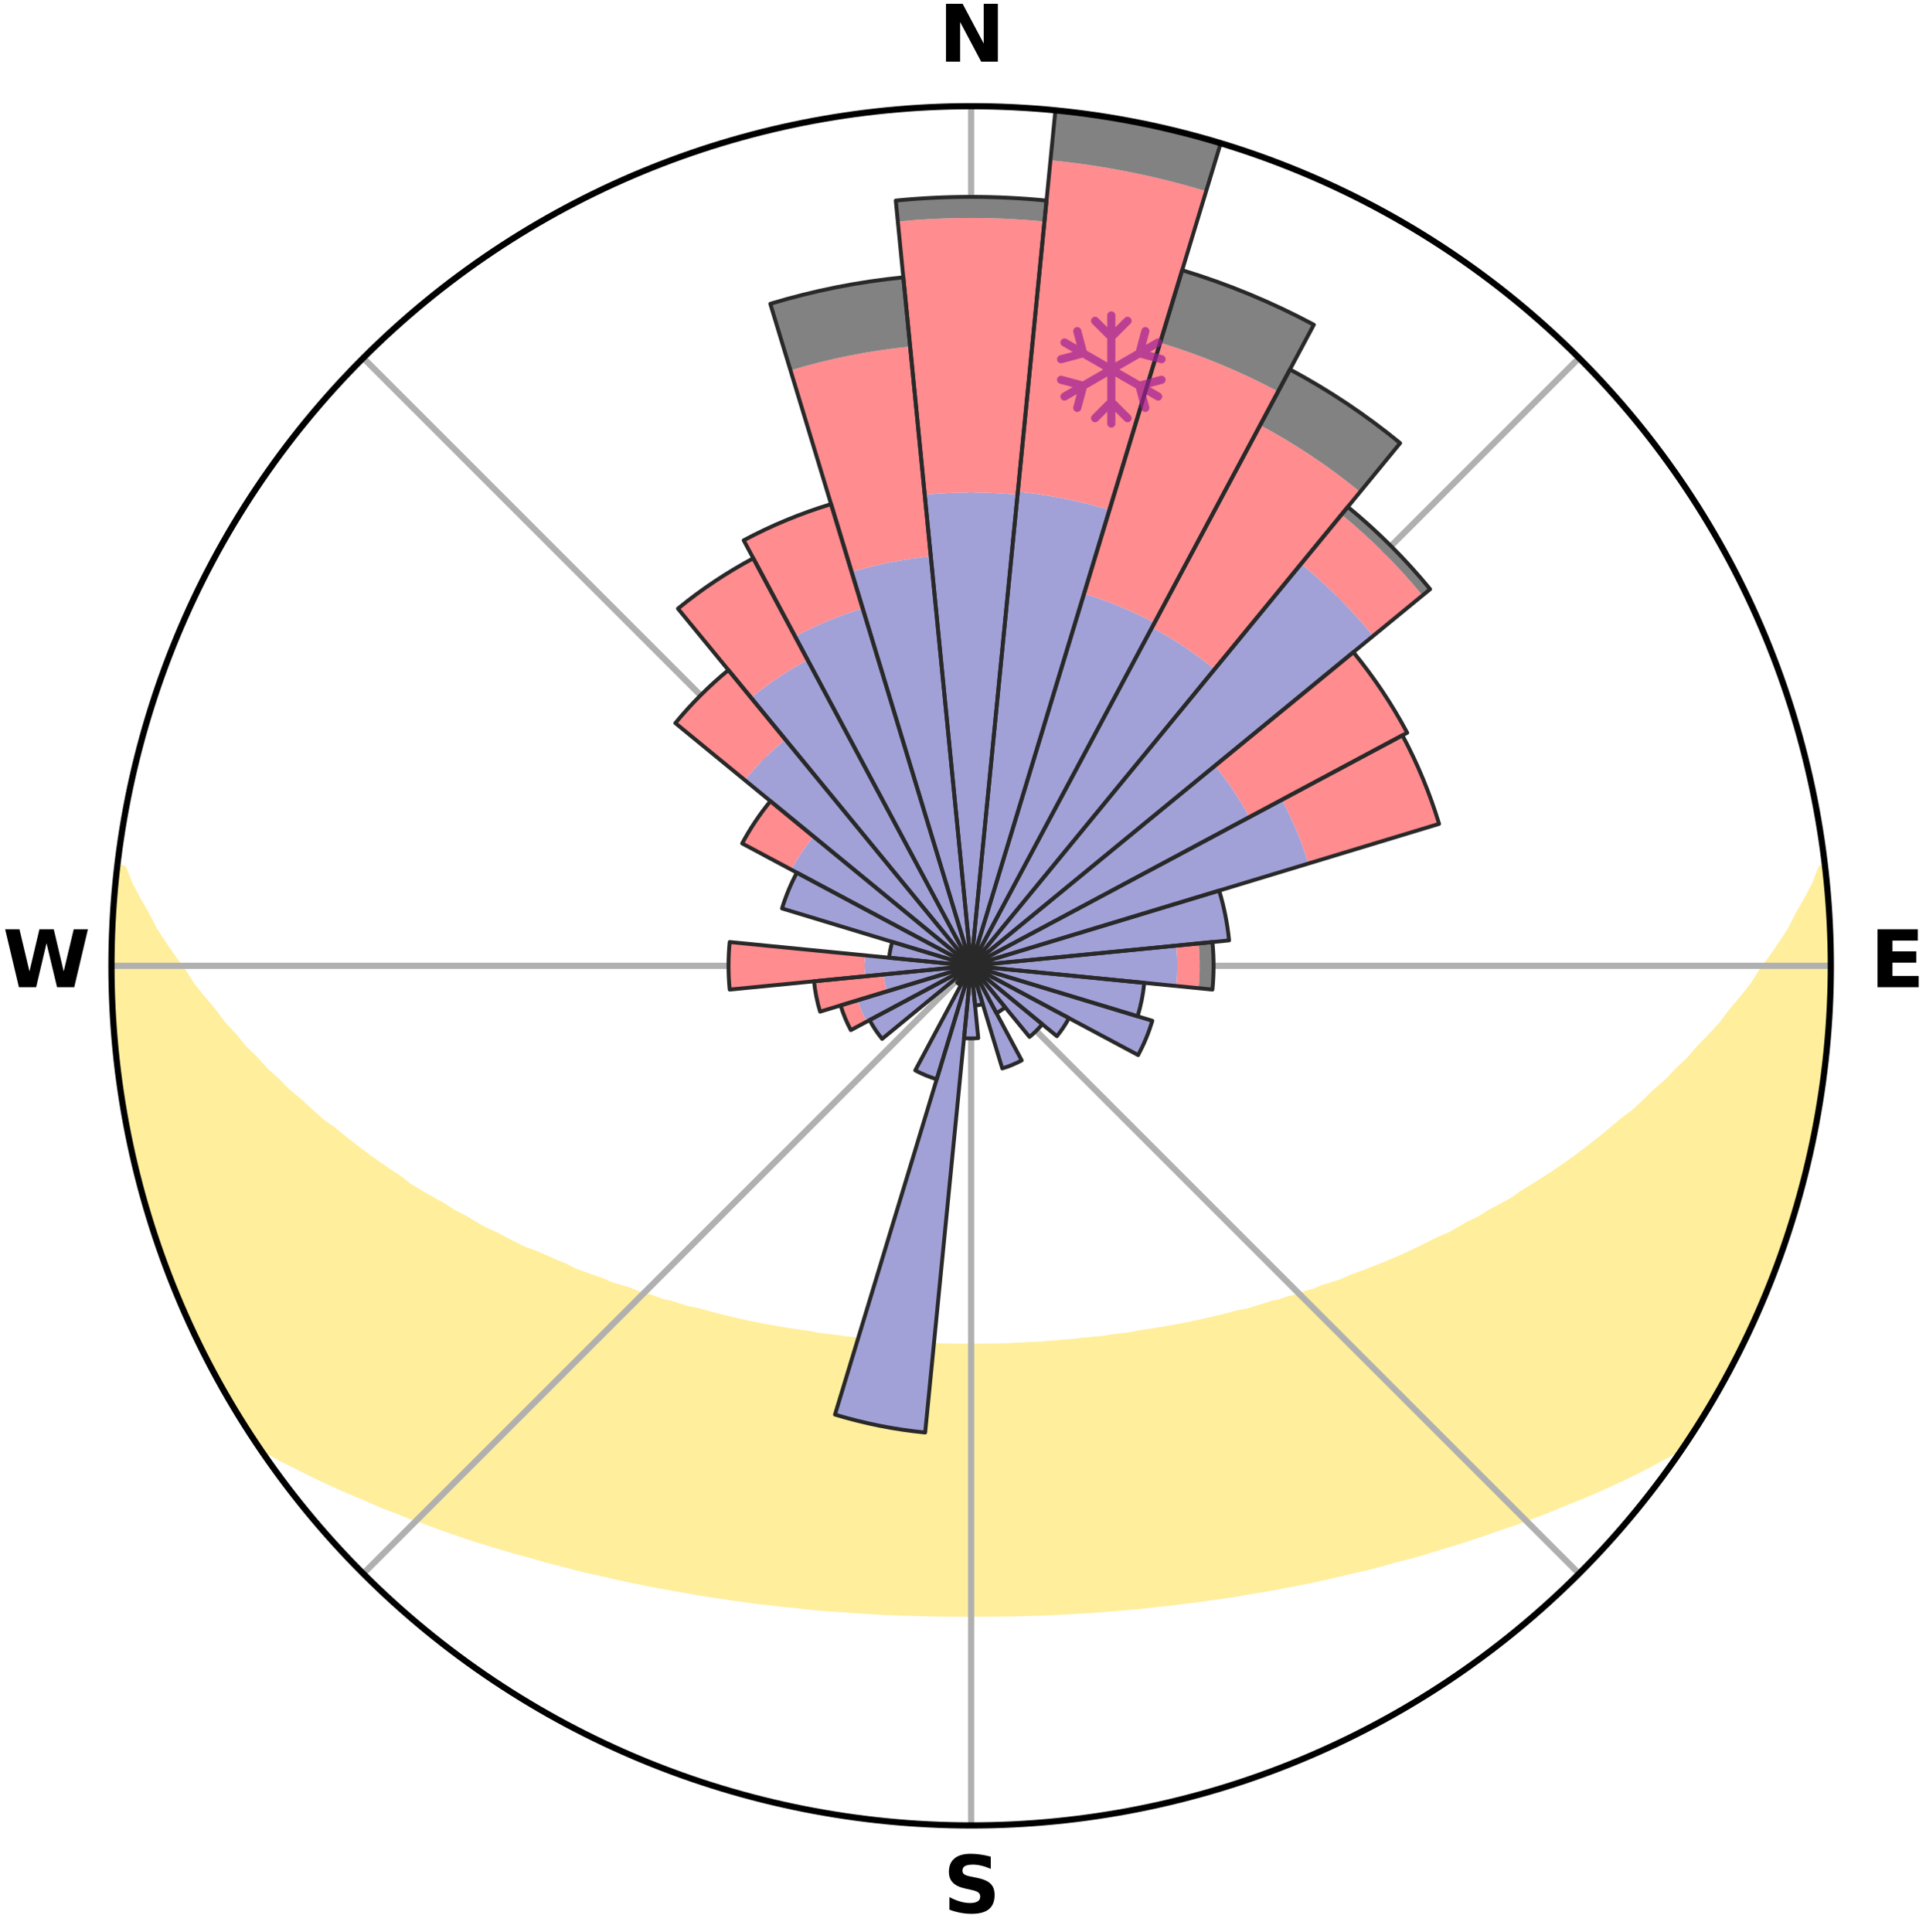 <?xml version="1.0" encoding="utf-8" standalone="no"?>
<!DOCTYPE svg PUBLIC "-//W3C//DTD SVG 1.1//EN"
  "http://www.w3.org/Graphics/SVG/1.1/DTD/svg11.dtd">
<svg xmlns:xlink="http://www.w3.org/1999/xlink" width="248.41pt" height="249.158pt" viewBox="0 0 248.41 249.158" xmlns="http://www.w3.org/2000/svg" version="1.1">
 <title>Ski Rose for Chabanon</title>
 <defs>
  <style type="text/css">*{stroke-linejoin: round; stroke-linecap: butt}</style>
 </defs>
 <g id="figure_1">
  <g id="patch_1">
   <path d="M 0 249.158 
L 248.41 249.158 
L 248.41 0 
L 0 0 
z
" style="fill: #ffffff"/>
  </g>
  <g id="axes_1">
   <g id="patch_2">
    <path d="M 236.135 124.579 
C 236.135 110.018 233.267 95.599 227.695 82.147 
C 222.122 68.695 213.955 56.471 203.659 46.175 
C 193.363 35.879 181.139 27.711 167.687 22.139 
C 154.235 16.567 139.815 13.699 125.255 13.699 
C 110.694 13.699 96.275 16.567 82.823 22.139 
C 69.371 27.711 57.147 35.879 46.851 46.175 
C 36.555 56.471 28.387 68.695 22.815 82.147 
C 17.243 95.599 14.375 110.018 14.375 124.579 
C 14.375 139.14 17.243 153.559 22.815 167.011 
C 28.387 180.463 36.555 192.687 46.851 202.983 
C 57.147 213.279 69.371 221.447 82.823 227.019 
C 96.275 232.591 110.694 235.459 125.255 235.459 
C 139.815 235.459 154.235 232.591 167.687 227.019 
C 181.139 221.447 193.363 213.279 203.659 202.983 
C 213.955 192.687 222.122 180.463 227.695 167.011 
C 233.267 153.559 236.135 139.14 236.135 124.579 
M 125.255 124.579 
C 125.255 124.579 125.255 124.579 125.255 124.579 
C 125.255 124.579 125.255 124.579 125.255 124.579 
C 125.255 124.579 125.255 124.579 125.255 124.579 
C 125.255 124.579 125.255 124.579 125.255 124.579 
C 125.255 124.579 125.255 124.579 125.255 124.579 
C 125.255 124.579 125.255 124.579 125.255 124.579 
C 125.255 124.579 125.255 124.579 125.255 124.579 
C 125.255 124.579 125.255 124.579 125.255 124.579 
C 125.255 124.579 125.255 124.579 125.255 124.579 
C 125.255 124.579 125.255 124.579 125.255 124.579 
C 125.255 124.579 125.255 124.579 125.255 124.579 
C 125.255 124.579 125.255 124.579 125.255 124.579 
C 125.255 124.579 125.255 124.579 125.255 124.579 
C 125.255 124.579 125.255 124.579 125.255 124.579 
C 125.255 124.579 125.255 124.579 125.255 124.579 
C 125.255 124.579 125.255 124.579 125.255 124.579 
z
" style="fill: #ffffff"/>
   </g>
   <g id="PolyCollection_1">
    <defs>
     <path id="mbc0e3b93c3" d="M 235.358 -137.124 
L 234.981 -137.081 
L 234.206 -135.07 
L 233.153 -133.071 
L 232.028 -131.11 
L 231.062 -129.199 
L 229.837 -127.318 
L 228.57 -125.481 
L 227.265 -123.689 
L 226.144 -121.937 
L 224.774 -120.234 
L 223.374 -118.578 
L 222.166 -116.952 
L 220.713 -115.387 
L 219.238 -113.871 
L 217.957 -112.375 
L 216.44 -110.951 
L 215.119 -109.541 
L 213.567 -108.211 
L 212.211 -106.888 
L 210.84 -105.605 
L 209.247 -104.414 
L 207.85 -103.218 
L 206.443 -102.064 
L 205.025 -100.95 
L 203.598 -99.878 
L 202.164 -98.846 
L 200.723 -97.854 
L 199.278 -96.903 
L 197.83 -95.991 
L 196.379 -95.118 
L 195.113 -94.204 
L 193.658 -93.406 
L 192.206 -92.645 
L 190.932 -91.834 
L 189.483 -91.144 
L 188.208 -90.398 
L 186.933 -89.683 
L 185.496 -89.094 
L 184.226 -88.442 
L 182.958 -87.818 
L 181.694 -87.223 
L 180.433 -86.656 
L 179.177 -86.117 
L 177.927 -85.604 
L 176.682 -85.118 
L 175.445 -84.656 
L 174.215 -84.22 
L 173.119 -83.699 
L 171.902 -83.309 
L 170.695 -82.941 
L 169.612 -82.485 
L 168.421 -82.16 
L 167.348 -81.745 
L 166.175 -81.458 
L 165.113 -81.081 
L 163.96 -80.831 
L 162.911 -80.49 
L 161.867 -80.165 
L 160.828 -79.857 
L 159.714 -79.671 
L 158.69 -79.393 
L 157.673 -79.131 
L 156.661 -78.882 
L 155.656 -78.647 
L 154.658 -78.426 
L 153.666 -78.216 
L 152.681 -78.019 
L 151.702 -77.834 
L 150.73 -77.659 
L 149.766 -77.494 
L 148.808 -77.34 
L 147.856 -77.194 
L 146.912 -77.058 
L 146.008 -76.85 
L 145.074 -76.732 
L 144.146 -76.622 
L 143.224 -76.518 
L 142.333 -76.353 
L 141.421 -76.265 
L 140.514 -76.182 
L 139.613 -76.105 
L 138.733 -75.977 
L 137.841 -75.913 
L 136.953 -75.853 
L 136.08 -75.751 
L 135.199 -75.701 
L 134.329 -75.617 
L 133.455 -75.578 
L 132.584 -75.541 
L 131.719 -75.48 
L 130.852 -75.453 
L 129.99 -75.407 
L 129.126 -75.388 
L 128.265 -75.371 
L 127.404 -75.347 
L 126.544 -75.338 
L 125.685 -75.329 
L 124.825 -75.33 
L 123.965 -75.339 
L 123.105 -75.35 
L 122.245 -75.374 
L 121.384 -75.392 
L 120.523 -75.432 
L 119.658 -75.459 
L 118.795 -75.514 
L 117.927 -75.549 
L 117.056 -75.587 
L 116.189 -75.665 
L 115.313 -75.712 
L 114.432 -75.762 
L 113.56 -75.865 
L 112.672 -75.926 
L 111.78 -75.991 
L 110.901 -76.12 
L 110 -76.198 
L 109.095 -76.281 
L 108.207 -76.438 
L 107.292 -76.536 
L 106.371 -76.64 
L 105.444 -76.752 
L 104.545 -76.95 
L 103.608 -77.079 
L 102.664 -77.216 
L 101.713 -77.362 
L 100.756 -77.517 
L 99.792 -77.682 
L 98.821 -77.858 
L 97.844 -78.044 
L 96.859 -78.242 
L 95.868 -78.451 
L 94.871 -78.674 
L 93.867 -78.909 
L 92.856 -79.158 
L 91.84 -79.421 
L 90.817 -79.699 
L 89.789 -79.992 
L 88.667 -80.194 
L 87.624 -80.519 
L 86.576 -80.861 
L 85.424 -81.111 
L 84.363 -81.489 
L 83.299 -81.884 
L 82.12 -82.19 
L 81.045 -82.625 
L 79.849 -82.972 
L 78.642 -83.34 
L 77.553 -83.838 
L 76.333 -84.251 
L 75.104 -84.687 
L 73.868 -85.149 
L 72.766 -85.74 
L 71.521 -86.251 
L 70.27 -86.789 
L 69.015 -87.354 
L 67.599 -87.848 
L 66.333 -88.472 
L 65.065 -89.124 
L 63.795 -89.807 
L 62.356 -90.428 
L 61.083 -91.173 
L 59.811 -91.95 
L 58.363 -92.673 
L 57.094 -93.516 
L 55.644 -94.312 
L 54.195 -95.145 
L 52.746 -96.017 
L 51.492 -97 
L 50.051 -97.948 
L 48.615 -98.936 
L 47.185 -99.964 
L 45.762 -101.032 
L 44.348 -102.142 
L 42.944 -103.292 
L 41.344 -104.434 
L 39.963 -105.67 
L 38.595 -106.948 
L 37.031 -108.228 
L 35.695 -109.592 
L 34.162 -110.965 
L 32.863 -112.415 
L 31.369 -113.882 
L 30.113 -115.418 
L 28.663 -116.977 
L 27.457 -118.597 
L 26.06 -120.248 
L 24.692 -121.946 
L 23.573 -123.692 
L 22.27 -125.478 
L 21.004 -127.309 
L 19.778 -129.184 
L 18.811 -131.089 
L 17.683 -133.045 
L 16.621 -135.039 
L 15.836 -137.046 
L 15.222 -137.116 
L 15.222 -137.116 
L 14.932 -135.202 
L 14.719 -133.278 
L 14.683 -131.342 
L 14.49 -129.415 
L 14.52 -127.479 
L 14.392 -125.547 
L 14.533 -123.613 
L 14.47 -121.678 
L 14.488 -119.743 
L 14.626 -117.813 
L 14.845 -115.89 
L 14.906 -113.954 
L 15.24 -112.044 
L 15.363 -110.112 
L 15.702 -108.206 
L 15.946 -106.287 
L 16.284 -104.382 
L 16.773 -102.508 
L 17.049 -100.59 
L 17.535 -98.718 
L 17.939 -96.825 
L 18.419 -94.951 
L 18.994 -93.103 
L 19.598 -91.266 
L 20.128 -89.404 
L 20.793 -87.587 
L 21.419 -85.756 
L 22.142 -83.962 
L 22.829 -82.153 
L 23.614 -80.384 
L 24.368 -78.602 
L 25.219 -76.864 
L 26.047 -75.116 
L 26.917 -73.388 
L 27.833 -71.683 
L 28.763 -69.986 
L 29.762 -68.33 
L 30.723 -66.65 
L 31.743 -65.006 
L 32.803 -63.387 
L 34.482 -62.193 
L 36.316 -61.14 
L 38.241 -60.192 
L 40.113 -59.248 
L 41.988 -58.345 
L 43.868 -57.489 
L 45.743 -56.67 
L 47.618 -55.892 
L 49.427 -55.095 
L 51.288 -54.387 
L 53.087 -53.66 
L 54.937 -53.023 
L 56.722 -52.361 
L 58.501 -51.73 
L 60.272 -51.129 
L 62.034 -50.557 
L 63.788 -50.013 
L 65.532 -49.497 
L 67.266 -49.006 
L 68.99 -48.541 
L 70.664 -48.045 
L 72.368 -47.628 
L 74.029 -47.185 
L 75.678 -46.759 
L 77.351 -46.408 
L 78.986 -46.03 
L 80.609 -45.667 
L 82.226 -45.33 
L 83.831 -45.005 
L 85.431 -44.705 
L 87.019 -44.416 
L 88.601 -44.15 
L 90.156 -43.856 
L 91.719 -43.616 
L 93.277 -43.398 
L 94.811 -43.153 
L 96.351 -42.956 
L 97.872 -42.742 
L 99.4 -42.578 
L 100.91 -42.392 
L 102.422 -42.245 
L 103.921 -42.086 
L 105.415 -41.939 
L 106.904 -41.805 
L 108.395 -41.71 
L 109.876 -41.6 
L 111.352 -41.502 
L 112.826 -41.415 
L 114.296 -41.339 
L 115.765 -41.284 
L 117.229 -41.229 
L 118.692 -41.184 
L 120.152 -41.15 
L 121.611 -41.126 
L 123.069 -41.113 
L 124.526 -41.11 
L 125.983 -41.112 
L 127.44 -41.118 
L 128.899 -41.123 
L 130.358 -41.146 
L 131.819 -41.18 
L 133.281 -41.223 
L 134.746 -41.278 
L 136.213 -41.343 
L 137.683 -41.42 
L 139.156 -41.508 
L 140.636 -41.591 
L 142.117 -41.7 
L 143.602 -41.822 
L 145.091 -41.957 
L 146.592 -42.073 
L 148.092 -42.232 
L 149.596 -42.405 
L 151.114 -42.563 
L 152.63 -42.764 
L 154.165 -42.94 
L 155.693 -43.169 
L 157.24 -43.38 
L 158.798 -43.598 
L 160.346 -43.875 
L 161.917 -44.131 
L 163.5 -44.396 
L 165.089 -44.685 
L 166.689 -44.984 
L 168.295 -45.309 
L 169.914 -45.645 
L 171.537 -46.008 
L 173.172 -46.385 
L 174.812 -46.79 
L 176.496 -47.162 
L 178.158 -47.604 
L 179.824 -48.077 
L 181.538 -48.517 
L 183.262 -48.982 
L 184.957 -49.523 
L 186.7 -50.04 
L 188.453 -50.584 
L 190.214 -51.156 
L 191.984 -51.757 
L 193.762 -52.388 
L 195.598 -52.998 
L 197.39 -53.692 
L 199.249 -54.362 
L 201.053 -55.123 
L 202.919 -55.868 
L 204.796 -56.645 
L 206.671 -57.465 
L 208.552 -58.321 
L 210.427 -59.225 
L 212.3 -60.169 
L 214.155 -61.167 
L 216.057 -62.172 
L 217.694 -63.395 
L 218.763 -65.008 
L 219.778 -66.655 
L 220.772 -68.315 
L 221.708 -70.008 
L 222.673 -71.685 
L 223.589 -73.389 
L 224.388 -75.153 
L 225.24 -76.888 
L 226.052 -78.643 
L 226.927 -80.371 
L 227.653 -82.164 
L 228.375 -83.959 
L 229.015 -85.785 
L 229.723 -87.585 
L 230.385 -89.403 
L 231 -91.238 
L 231.569 -93.087 
L 232.091 -94.951 
L 232.568 -96.826 
L 233.067 -98.696 
L 233.449 -100.593 
L 233.786 -102.498 
L 234.264 -104.375 
L 234.517 -106.295 
L 234.867 -108.197 
L 235.183 -110.107 
L 235.36 -112.034 
L 235.602 -113.954 
L 235.694 -115.887 
L 235.865 -117.814 
L 236 -119.744 
L 235.976 -121.68 
L 236.073 -123.612 
L 236.103 -125.546 
L 235.971 -127.478 
L 235.934 -129.411 
L 235.894 -131.346 
L 235.789 -133.278 
L 235.528 -135.197 
L 235.358 -137.124 
z
" style="stroke: #ffee9c"/>
    </defs>
    <g clip-path="url(#p592ed883cd)">
     <use xlink:href="#mbc0e3b93c3" x="0" y="249.158" style="fill: #ffee9c; stroke: #ffee9c"/>
    </g>
   </g>
   <g id="matplotlib.axis_1">
    <g id="xtick_1">
     <g id="line2d_1">
      <path d="M 125.255 124.579 
L 125.255 13.699 
" clip-path="url(#p592ed883cd)" style="fill: none; stroke: #b0b0b0; stroke-width: 0.8; stroke-linecap: square"/>
     </g>
     <g id="text_1">
      <!-- N -->
      <g transform="translate(121.07 7.958) scale(0.1 -0.1)">
       <defs>
        <path id="DejaVuSans-Bold-4e" d="M 588 4666 
L 1931 4666 
L 3628 1466 
L 3628 4666 
L 4769 4666 
L 4769 0 
L 3425 0 
L 1728 3200 
L 1728 0 
L 588 0 
L 588 4666 
z
" transform="scale(0.016)"/>
       </defs>
       <use xlink:href="#DejaVuSans-Bold-4e"/>
      </g>
     </g>
    </g>
    <g id="xtick_2">
     <g id="line2d_2">
      <path d="M 125.255 124.579 
L 203.659 46.175 
" clip-path="url(#p592ed883cd)" style="fill: none; stroke: #b0b0b0; stroke-width: 0.8; stroke-linecap: square"/>
     </g>
    </g>
    <g id="xtick_3">
     <g id="line2d_3">
      <path d="M 125.255 124.579 
L 236.135 124.579 
" clip-path="url(#p592ed883cd)" style="fill: none; stroke: #b0b0b0; stroke-width: 0.8; stroke-linecap: square"/>
     </g>
     <g id="text_2">
      <!-- E -->
      <g transform="translate(241.219 127.338) scale(0.1 -0.1)">
       <defs>
        <path id="DejaVuSans-Bold-45" d="M 588 4666 
L 3834 4666 
L 3834 3756 
L 1791 3756 
L 1791 2888 
L 3713 2888 
L 3713 1978 
L 1791 1978 
L 1791 909 
L 3903 909 
L 3903 0 
L 588 0 
L 588 4666 
z
" transform="scale(0.016)"/>
       </defs>
       <use xlink:href="#DejaVuSans-Bold-45"/>
      </g>
     </g>
    </g>
    <g id="xtick_4">
     <g id="line2d_4">
      <path d="M 125.255 124.579 
L 203.659 202.983 
" clip-path="url(#p592ed883cd)" style="fill: none; stroke: #b0b0b0; stroke-width: 0.8; stroke-linecap: square"/>
     </g>
    </g>
    <g id="xtick_5">
     <g id="line2d_5">
      <path d="M 125.255 124.579 
L 125.255 235.459 
" clip-path="url(#p592ed883cd)" style="fill: none; stroke: #b0b0b0; stroke-width: 0.8; stroke-linecap: square"/>
     </g>
     <g id="text_3">
      <!-- S -->
      <g transform="translate(121.654 246.718) scale(0.1 -0.1)">
       <defs>
        <path id="DejaVuSans-Bold-53" d="M 3834 4519 
L 3834 3531 
Q 3450 3703 3084 3790 
Q 2719 3878 2394 3878 
Q 1963 3878 1756 3759 
Q 1550 3641 1550 3391 
Q 1550 3203 1689 3098 
Q 1828 2994 2194 2919 
L 2706 2816 
Q 3484 2659 3812 2340 
Q 4141 2022 4141 1434 
Q 4141 663 3683 286 
Q 3225 -91 2284 -91 
Q 1841 -91 1394 -6 
Q 947 78 500 244 
L 500 1259 
Q 947 1022 1364 901 
Q 1781 781 2169 781 
Q 2563 781 2772 912 
Q 2981 1044 2981 1288 
Q 2981 1506 2839 1625 
Q 2697 1744 2272 1838 
L 1806 1941 
Q 1106 2091 782 2419 
Q 459 2747 459 3303 
Q 459 4000 909 4375 
Q 1359 4750 2203 4750 
Q 2588 4750 2994 4692 
Q 3400 4634 3834 4519 
z
" transform="scale(0.016)"/>
       </defs>
       <use xlink:href="#DejaVuSans-Bold-53"/>
      </g>
     </g>
    </g>
    <g id="xtick_6">
     <g id="line2d_6">
      <path d="M 125.255 124.579 
L 46.851 202.983 
" clip-path="url(#p592ed883cd)" style="fill: none; stroke: #b0b0b0; stroke-width: 0.8; stroke-linecap: square"/>
     </g>
    </g>
    <g id="xtick_7">
     <g id="line2d_7">
      <path d="M 125.255 124.579 
L 14.375 124.579 
" clip-path="url(#p592ed883cd)" style="fill: none; stroke: #b0b0b0; stroke-width: 0.8; stroke-linecap: square"/>
     </g>
     <g id="text_4">
      <!-- W -->
      <g transform="translate(0.36 127.338) scale(0.1 -0.1)">
       <defs>
        <path id="DejaVuSans-Bold-57" d="M 191 4666 
L 1344 4666 
L 2150 1275 
L 2950 4666 
L 4109 4666 
L 4909 1275 
L 5716 4666 
L 6859 4666 
L 5759 0 
L 4372 0 
L 3525 3547 
L 2688 0 
L 1300 0 
L 191 4666 
z
" transform="scale(0.016)"/>
       </defs>
       <use xlink:href="#DejaVuSans-Bold-57"/>
      </g>
     </g>
    </g>
    <g id="xtick_8">
     <g id="line2d_8">
      <path d="M 125.255 124.579 
L 46.851 46.175 
" clip-path="url(#p592ed883cd)" style="fill: none; stroke: #b0b0b0; stroke-width: 0.8; stroke-linecap: square"/>
     </g>
    </g>
   </g>
   <g id="matplotlib.axis_2"/>
   <g id="patch_3">
    <path d="M 125.255 124.579 
C 125.255 124.579 125.255 124.579 125.255 124.579 
C 125.255 124.579 125.255 124.579 125.255 124.579 
L 125.255 124.579 
C 125.255 124.579 125.255 124.579 125.255 124.579 
C 125.255 124.579 125.255 124.579 125.255 124.579 
z
" clip-path="url(#p592ed883cd)" style="fill: #d9d9d9"/>
   </g>
   <g id="patch_4">
    <path d="M 125.255 124.579 
C 125.255 124.579 125.255 124.579 125.255 124.579 
C 125.255 124.579 125.255 124.579 125.255 124.579 
L 125.255 124.579 
C 125.255 124.579 125.255 124.579 125.255 124.579 
C 125.255 124.579 125.255 124.579 125.255 124.579 
z
" clip-path="url(#p592ed883cd)" style="fill: #d9d9d9"/>
   </g>
   <g id="patch_5">
    <path d="M 125.255 124.579 
C 125.255 124.579 125.255 124.579 125.255 124.579 
C 125.255 124.579 125.255 124.579 125.255 124.579 
L 125.255 124.579 
C 125.255 124.579 125.255 124.579 125.255 124.579 
C 125.255 124.579 125.255 124.579 125.255 124.579 
z
" clip-path="url(#p592ed883cd)" style="fill: #d9d9d9"/>
   </g>
   <g id="patch_6">
    <path d="M 125.255 124.579 
C 125.255 124.579 125.255 124.579 125.255 124.579 
C 125.255 124.579 125.255 124.579 125.255 124.579 
L 125.255 124.579 
C 125.255 124.579 125.255 124.579 125.255 124.579 
C 125.255 124.579 125.255 124.579 125.255 124.579 
z
" clip-path="url(#p592ed883cd)" style="fill: #d9d9d9"/>
   </g>
   <g id="patch_7">
    <path d="M 125.255 124.579 
C 125.255 124.579 125.255 124.579 125.255 124.579 
C 125.255 124.579 125.255 124.579 125.255 124.579 
L 125.255 124.579 
C 125.255 124.579 125.255 124.579 125.255 124.579 
C 125.255 124.579 125.255 124.579 125.255 124.579 
z
" clip-path="url(#p592ed883cd)" style="fill: #d9d9d9"/>
   </g>
   <g id="patch_8">
    <path d="M 125.255 124.579 
C 125.255 124.579 125.255 124.579 125.255 124.579 
C 125.255 124.579 125.255 124.579 125.255 124.579 
L 125.255 124.579 
C 125.255 124.579 125.255 124.579 125.255 124.579 
C 125.255 124.579 125.255 124.579 125.255 124.579 
z
" clip-path="url(#p592ed883cd)" style="fill: #d9d9d9"/>
   </g>
   <g id="patch_9">
    <path d="M 125.255 124.579 
C 125.255 124.579 125.255 124.579 125.255 124.579 
C 125.255 124.579 125.255 124.579 125.255 124.579 
L 125.255 124.579 
C 125.255 124.579 125.255 124.579 125.255 124.579 
C 125.255 124.579 125.255 124.579 125.255 124.579 
z
" clip-path="url(#p592ed883cd)" style="fill: #d9d9d9"/>
   </g>
   <g id="patch_10">
    <path d="M 125.255 124.579 
C 125.255 124.579 125.255 124.579 125.255 124.579 
C 125.255 124.579 125.255 124.579 125.255 124.579 
L 125.255 124.579 
C 125.255 124.579 125.255 124.579 125.255 124.579 
C 125.255 124.579 125.255 124.579 125.255 124.579 
z
" clip-path="url(#p592ed883cd)" style="fill: #d9d9d9"/>
   </g>
   <g id="patch_11">
    <path d="M 125.255 124.579 
C 125.255 124.579 125.255 124.579 125.255 124.579 
C 125.255 124.579 125.255 124.579 125.255 124.579 
L 125.255 124.579 
C 125.255 124.579 125.255 124.579 125.255 124.579 
C 125.255 124.579 125.255 124.579 125.255 124.579 
z
" clip-path="url(#p592ed883cd)" style="fill: #d9d9d9"/>
   </g>
   <g id="patch_12">
    <path d="M 125.255 124.579 
C 125.255 124.579 125.255 124.579 125.255 124.579 
C 125.255 124.579 125.255 124.579 125.255 124.579 
L 125.255 124.579 
C 125.255 124.579 125.255 124.579 125.255 124.579 
C 125.255 124.579 125.255 124.579 125.255 124.579 
z
" clip-path="url(#p592ed883cd)" style="fill: #d9d9d9"/>
   </g>
   <g id="patch_13">
    <path d="M 125.255 124.579 
C 125.255 124.579 125.255 124.579 125.255 124.579 
C 125.255 124.579 125.255 124.579 125.255 124.579 
L 125.255 124.579 
C 125.255 124.579 125.255 124.579 125.255 124.579 
C 125.255 124.579 125.255 124.579 125.255 124.579 
z
" clip-path="url(#p592ed883cd)" style="fill: #d9d9d9"/>
   </g>
   <g id="patch_14">
    <path d="M 125.255 124.579 
C 125.255 124.579 125.255 124.579 125.255 124.579 
C 125.255 124.579 125.255 124.579 125.255 124.579 
L 125.255 124.579 
C 125.255 124.579 125.255 124.579 125.255 124.579 
C 125.255 124.579 125.255 124.579 125.255 124.579 
z
" clip-path="url(#p592ed883cd)" style="fill: #d9d9d9"/>
   </g>
   <g id="patch_15">
    <path d="M 125.255 124.579 
C 125.255 124.579 125.255 124.579 125.255 124.579 
C 125.255 124.579 125.255 124.579 125.255 124.579 
L 125.255 124.579 
C 125.255 124.579 125.255 124.579 125.255 124.579 
C 125.255 124.579 125.255 124.579 125.255 124.579 
z
" clip-path="url(#p592ed883cd)" style="fill: #d9d9d9"/>
   </g>
   <g id="patch_16">
    <path d="M 125.255 124.579 
C 125.255 124.579 125.255 124.579 125.255 124.579 
C 125.255 124.579 125.255 124.579 125.255 124.579 
L 125.255 124.579 
C 125.255 124.579 125.255 124.579 125.255 124.579 
C 125.255 124.579 125.255 124.579 125.255 124.579 
z
" clip-path="url(#p592ed883cd)" style="fill: #d9d9d9"/>
   </g>
   <g id="patch_17">
    <path d="M 125.255 124.579 
C 125.255 124.579 125.255 124.579 125.255 124.579 
C 125.255 124.579 125.255 124.579 125.255 124.579 
L 125.255 124.579 
C 125.255 124.579 125.255 124.579 125.255 124.579 
C 125.255 124.579 125.255 124.579 125.255 124.579 
z
" clip-path="url(#p592ed883cd)" style="fill: #d9d9d9"/>
   </g>
   <g id="patch_18">
    <path d="M 125.255 124.579 
C 125.255 124.579 125.255 124.579 125.255 124.579 
C 125.255 124.579 125.255 124.579 125.255 124.579 
L 125.255 124.579 
C 125.255 124.579 125.255 124.579 125.255 124.579 
C 125.255 124.579 125.255 124.579 125.255 124.579 
z
" clip-path="url(#p592ed883cd)" style="fill: #d9d9d9"/>
   </g>
   <g id="patch_19">
    <path d="M 125.255 124.579 
C 125.255 124.579 125.255 124.579 125.255 124.579 
C 125.255 124.579 125.255 124.579 125.255 124.579 
L 125.255 124.579 
C 125.255 124.579 125.255 124.579 125.255 124.579 
C 125.255 124.579 125.255 124.579 125.255 124.579 
z
" clip-path="url(#p592ed883cd)" style="fill: #d9d9d9"/>
   </g>
   <g id="patch_20">
    <path d="M 125.255 124.579 
C 125.255 124.579 125.255 124.579 125.255 124.579 
C 125.255 124.579 125.255 124.579 125.255 124.579 
L 125.255 124.579 
C 125.255 124.579 125.255 124.579 125.255 124.579 
C 125.255 124.579 125.255 124.579 125.255 124.579 
z
" clip-path="url(#p592ed883cd)" style="fill: #d9d9d9"/>
   </g>
   <g id="patch_21">
    <path d="M 125.255 124.579 
C 125.255 124.579 125.255 124.579 125.255 124.579 
C 125.255 124.579 125.255 124.579 125.255 124.579 
L 125.255 124.579 
C 125.255 124.579 125.255 124.579 125.255 124.579 
C 125.255 124.579 125.255 124.579 125.255 124.579 
z
" clip-path="url(#p592ed883cd)" style="fill: #d9d9d9"/>
   </g>
   <g id="patch_22">
    <path d="M 125.255 124.579 
C 125.255 124.579 125.255 124.579 125.255 124.579 
C 125.255 124.579 125.255 124.579 125.255 124.579 
L 125.255 124.579 
C 125.255 124.579 125.255 124.579 125.255 124.579 
C 125.255 124.579 125.255 124.579 125.255 124.579 
z
" clip-path="url(#p592ed883cd)" style="fill: #d9d9d9"/>
   </g>
   <g id="patch_23">
    <path d="M 125.255 124.579 
C 125.255 124.579 125.255 124.579 125.255 124.579 
C 125.255 124.579 125.255 124.579 125.255 124.579 
L 125.255 124.579 
C 125.255 124.579 125.255 124.579 125.255 124.579 
C 125.255 124.579 125.255 124.579 125.255 124.579 
z
" clip-path="url(#p592ed883cd)" style="fill: #d9d9d9"/>
   </g>
   <g id="patch_24">
    <path d="M 125.255 124.579 
C 125.255 124.579 125.255 124.579 125.255 124.579 
C 125.255 124.579 125.255 124.579 125.255 124.579 
L 125.255 124.579 
C 125.255 124.579 125.255 124.579 125.255 124.579 
C 125.255 124.579 125.255 124.579 125.255 124.579 
z
" clip-path="url(#p592ed883cd)" style="fill: #d9d9d9"/>
   </g>
   <g id="patch_25">
    <path d="M 125.255 124.579 
C 125.255 124.579 125.255 124.579 125.255 124.579 
C 125.255 124.579 125.255 124.579 125.255 124.579 
L 125.255 124.579 
C 125.255 124.579 125.255 124.579 125.255 124.579 
C 125.255 124.579 125.255 124.579 125.255 124.579 
z
" clip-path="url(#p592ed883cd)" style="fill: #d9d9d9"/>
   </g>
   <g id="patch_26">
    <path d="M 125.255 124.579 
C 125.255 124.579 125.255 124.579 125.255 124.579 
C 125.255 124.579 125.255 124.579 125.255 124.579 
L 125.255 124.579 
C 125.255 124.579 125.255 124.579 125.255 124.579 
C 125.255 124.579 125.255 124.579 125.255 124.579 
z
" clip-path="url(#p592ed883cd)" style="fill: #d9d9d9"/>
   </g>
   <g id="patch_27">
    <path d="M 125.255 124.579 
C 125.255 124.579 125.255 124.579 125.255 124.579 
C 125.255 124.579 125.255 124.579 125.255 124.579 
L 125.255 124.579 
C 125.255 124.579 125.255 124.579 125.255 124.579 
C 125.255 124.579 125.255 124.579 125.255 124.579 
z
" clip-path="url(#p592ed883cd)" style="fill: #d9d9d9"/>
   </g>
   <g id="patch_28">
    <path d="M 125.255 124.579 
C 125.255 124.579 125.255 124.579 125.255 124.579 
C 125.255 124.579 125.255 124.579 125.255 124.579 
L 125.255 124.579 
C 125.255 124.579 125.255 124.579 125.255 124.579 
C 125.255 124.579 125.255 124.579 125.255 124.579 
z
" clip-path="url(#p592ed883cd)" style="fill: #d9d9d9"/>
   </g>
   <g id="patch_29">
    <path d="M 125.255 124.579 
C 125.255 124.579 125.255 124.579 125.255 124.579 
C 125.255 124.579 125.255 124.579 125.255 124.579 
L 125.255 124.579 
C 125.255 124.579 125.255 124.579 125.255 124.579 
C 125.255 124.579 125.255 124.579 125.255 124.579 
z
" clip-path="url(#p592ed883cd)" style="fill: #d9d9d9"/>
   </g>
   <g id="patch_30">
    <path d="M 125.255 124.579 
C 125.255 124.579 125.255 124.579 125.255 124.579 
C 125.255 124.579 125.255 124.579 125.255 124.579 
L 125.255 124.579 
C 125.255 124.579 125.255 124.579 125.255 124.579 
C 125.255 124.579 125.255 124.579 125.255 124.579 
z
" clip-path="url(#p592ed883cd)" style="fill: #d9d9d9"/>
   </g>
   <g id="patch_31">
    <path d="M 125.255 124.579 
C 125.255 124.579 125.255 124.579 125.255 124.579 
C 125.255 124.579 125.255 124.579 125.255 124.579 
L 125.255 124.579 
C 125.255 124.579 125.255 124.579 125.255 124.579 
C 125.255 124.579 125.255 124.579 125.255 124.579 
z
" clip-path="url(#p592ed883cd)" style="fill: #d9d9d9"/>
   </g>
   <g id="patch_32">
    <path d="M 125.255 124.579 
C 125.255 124.579 125.255 124.579 125.255 124.579 
C 125.255 124.579 125.255 124.579 125.255 124.579 
L 125.255 124.579 
C 125.255 124.579 125.255 124.579 125.255 124.579 
C 125.255 124.579 125.255 124.579 125.255 124.579 
z
" clip-path="url(#p592ed883cd)" style="fill: #d9d9d9"/>
   </g>
   <g id="patch_33">
    <path d="M 125.255 124.579 
C 125.255 124.579 125.255 124.579 125.255 124.579 
C 125.255 124.579 125.255 124.579 125.255 124.579 
L 125.255 124.579 
C 125.255 124.579 125.255 124.579 125.255 124.579 
C 125.255 124.579 125.255 124.579 125.255 124.579 
z
" clip-path="url(#p592ed883cd)" style="fill: #d9d9d9"/>
   </g>
   <g id="patch_34">
    <path d="M 125.255 124.579 
C 125.255 124.579 125.255 124.579 125.255 124.579 
C 125.255 124.579 125.255 124.579 125.255 124.579 
L 125.255 124.579 
C 125.255 124.579 125.255 124.579 125.255 124.579 
C 125.255 124.579 125.255 124.579 125.255 124.579 
z
" clip-path="url(#p592ed883cd)" style="fill: #d9d9d9"/>
   </g>
   <g id="patch_35">
    <path d="M 125.255 124.579 
C 125.255 124.579 125.255 124.579 125.255 124.579 
C 125.255 124.579 125.255 124.579 125.255 124.579 
L 131.24 63.813 
C 129.251 63.617 127.253 63.519 125.255 63.519 
C 123.256 63.519 121.259 63.617 119.27 63.813 
z
" clip-path="url(#p592ed883cd)" style="fill: #a1a1d8"/>
   </g>
   <g id="patch_36">
    <path d="M 125.255 124.579 
C 125.255 124.579 125.255 124.579 125.255 124.579 
C 125.255 124.579 125.255 124.579 125.255 124.579 
L 143.093 65.775 
C 141.168 65.191 139.216 64.702 137.243 64.31 
C 135.27 63.917 133.28 63.622 131.278 63.425 
z
" clip-path="url(#p592ed883cd)" style="fill: #a1a1d8"/>
   </g>
   <g id="patch_37">
    <path d="M 125.255 124.579 
C 125.255 124.579 125.255 124.579 125.255 124.579 
C 125.255 124.579 125.255 124.579 125.255 124.579 
L 148.903 80.337 
C 147.454 79.563 145.969 78.861 144.452 78.233 
C 142.935 77.604 141.388 77.051 139.817 76.574 
z
" clip-path="url(#p592ed883cd)" style="fill: #a1a1d8"/>
   </g>
   <g id="patch_38">
    <path d="M 125.255 124.579 
C 125.255 124.579 125.255 124.579 125.255 124.579 
C 125.255 124.579 125.255 124.579 125.255 124.579 
L 156.648 86.327 
C 155.396 85.299 154.094 84.334 152.747 83.434 
C 151.401 82.534 150.01 81.701 148.582 80.937 
z
" clip-path="url(#p592ed883cd)" style="fill: #a1a1d8"/>
   </g>
   <g id="patch_39">
    <path d="M 125.255 124.579 
C 125.255 124.579 125.255 124.579 125.255 124.579 
C 125.255 124.579 125.255 124.579 125.255 124.579 
L 177.112 82.021 
C 175.719 80.324 174.243 78.696 172.69 77.143 
C 171.138 75.591 169.51 74.115 167.813 72.722 
z
" clip-path="url(#p592ed883cd)" style="fill: #a1a1d8"/>
   </g>
   <g id="patch_40">
    <path d="M 125.255 124.579 
C 125.255 124.579 125.255 124.579 125.255 124.579 
C 125.255 124.579 125.255 124.579 125.255 124.579 
L 161.139 105.399 
C 160.511 104.224 159.826 103.081 159.086 101.974 
C 158.346 100.866 157.552 99.796 156.707 98.767 
z
" clip-path="url(#p592ed883cd)" style="fill: #a1a1d8"/>
   </g>
   <g id="patch_41">
    <path d="M 125.255 124.579 
C 125.255 124.579 125.255 124.579 125.255 124.579 
C 125.255 124.579 125.255 124.579 125.255 124.579 
L 168.752 111.384 
C 168.32 109.961 167.819 108.559 167.249 107.184 
C 166.68 105.81 166.043 104.464 165.342 103.152 
z
" clip-path="url(#p592ed883cd)" style="fill: #a1a1d8"/>
   </g>
   <g id="patch_42">
    <path d="M 125.255 124.579 
C 125.255 124.579 125.255 124.579 125.255 124.579 
C 125.255 124.579 125.255 124.579 125.255 124.579 
L 158.522 121.303 
C 158.415 120.214 158.254 119.131 158.04 118.058 
C 157.827 116.984 157.561 115.922 157.243 114.875 
z
" clip-path="url(#p592ed883cd)" style="fill: #a1a1d8"/>
   </g>
   <g id="patch_43">
    <path d="M 125.255 124.579 
C 125.255 124.579 125.255 124.579 125.255 124.579 
C 125.255 124.579 125.255 124.579 125.255 124.579 
L 151.714 127.185 
C 151.799 126.319 151.842 125.449 151.842 124.579 
C 151.842 123.709 151.799 122.839 151.714 121.973 
z
" clip-path="url(#p592ed883cd)" style="fill: #a1a1d8"/>
   </g>
   <g id="patch_44">
    <path d="M 125.255 124.579 
C 125.255 124.579 125.255 124.579 125.255 124.579 
C 125.255 124.579 125.255 124.579 125.255 124.579 
L 146.729 131.093 
C 146.942 130.39 147.121 129.677 147.264 128.957 
C 147.407 128.237 147.515 127.51 147.587 126.779 
z
" clip-path="url(#p592ed883cd)" style="fill: #a1a1d8"/>
   </g>
   <g id="patch_45">
    <path d="M 125.255 124.579 
C 125.255 124.579 125.255 124.579 125.255 124.579 
C 125.255 124.579 125.255 124.579 125.255 124.579 
L 146.796 136.093 
C 147.173 135.388 147.515 134.665 147.821 133.926 
C 148.127 133.188 148.396 132.434 148.628 131.669 
z
" clip-path="url(#p592ed883cd)" style="fill: #a1a1d8"/>
   </g>
   <g id="patch_46">
    <path d="M 125.255 124.579 
C 125.255 124.579 125.255 124.579 125.255 124.579 
C 125.255 124.579 125.255 124.579 125.255 124.579 
L 136.312 133.654 
C 136.609 133.292 136.888 132.916 137.149 132.526 
C 137.409 132.137 137.65 131.735 137.87 131.322 
z
" clip-path="url(#p592ed883cd)" style="fill: #a1a1d8"/>
   </g>
   <g id="patch_47">
    <path d="M 125.255 124.579 
C 125.255 124.579 125.255 124.579 125.255 124.579 
C 125.255 124.579 125.255 124.579 125.255 124.579 
L 132.784 133.753 
C 133.084 133.506 133.372 133.245 133.647 132.971 
C 133.921 132.696 134.182 132.408 134.429 132.108 
z
" clip-path="url(#p592ed883cd)" style="fill: #a1a1d8"/>
   </g>
   <g id="patch_48">
    <path d="M 125.255 124.579 
C 125.255 124.579 125.255 124.579 125.255 124.579 
C 125.255 124.579 125.255 124.579 125.255 124.579 
L 128.515 130.679 
C 128.715 130.572 128.909 130.455 129.097 130.33 
C 129.285 130.204 129.467 130.069 129.642 129.925 
z
" clip-path="url(#p592ed883cd)" style="fill: #a1a1d8"/>
   </g>
   <g id="patch_49">
    <path d="M 125.255 124.579 
C 125.255 124.579 125.255 124.579 125.255 124.579 
C 125.255 124.579 125.255 124.579 125.255 124.579 
L 129.27 137.816 
C 129.703 137.684 130.13 137.532 130.548 137.358 
C 130.967 137.185 131.376 136.991 131.775 136.778 
z
" clip-path="url(#p592ed883cd)" style="fill: #a1a1d8"/>
   </g>
   <g id="patch_50">
    <path d="M 125.255 124.579 
C 125.255 124.579 125.255 124.579 125.255 124.579 
C 125.255 124.579 125.255 124.579 125.255 124.579 
L 125.76 129.709 
C 125.928 129.693 126.095 129.668 126.261 129.635 
C 126.426 129.602 126.59 129.561 126.751 129.512 
z
" clip-path="url(#p592ed883cd)" style="fill: #a1a1d8"/>
   </g>
   <g id="patch_51">
    <path d="M 125.255 124.579 
C 125.255 124.579 125.255 124.579 125.255 124.579 
C 125.255 124.579 125.255 124.579 125.255 124.579 
L 124.337 133.898 
C 124.642 133.928 124.948 133.944 125.255 133.944 
C 125.561 133.944 125.868 133.928 126.173 133.898 
z
" clip-path="url(#p592ed883cd)" style="fill: #a1a1d8"/>
   </g>
   <g id="patch_52">
    <path d="M 125.255 124.579 
C 125.255 124.579 125.255 124.579 125.255 124.579 
C 125.255 124.579 125.255 124.579 125.255 124.579 
L 107.695 182.466 
C 109.59 183.041 111.512 183.522 113.454 183.908 
C 115.395 184.294 117.355 184.585 119.326 184.779 
z
" clip-path="url(#p592ed883cd)" style="fill: #a1a1d8"/>
   </g>
   <g id="patch_53">
    <path d="M 125.255 124.579 
C 125.255 124.579 125.255 124.579 125.255 124.579 
C 125.255 124.579 125.255 124.579 125.255 124.579 
L 118.046 138.066 
C 118.488 138.301 118.94 138.516 119.403 138.707 
C 119.865 138.899 120.337 139.067 120.816 139.213 
z
" clip-path="url(#p592ed883cd)" style="fill: #a1a1d8"/>
   </g>
   <g id="patch_54">
    <path d="M 125.255 124.579 
C 125.255 124.579 125.255 124.579 125.255 124.579 
C 125.255 124.579 125.255 124.579 125.255 124.579 
L 123.464 126.762 
C 123.535 126.82 123.609 126.875 123.686 126.927 
C 123.763 126.978 123.842 127.026 123.924 127.069 
z
" clip-path="url(#p592ed883cd)" style="fill: #a1a1d8"/>
   </g>
   <g id="patch_55">
    <path d="M 125.255 124.579 
C 125.255 124.579 125.255 124.579 125.255 124.579 
C 125.255 124.579 125.255 124.579 125.255 124.579 
L 125.255 124.579 
C 125.255 124.579 125.255 124.579 125.255 124.579 
C 125.255 124.579 125.255 124.579 125.255 124.579 
z
" clip-path="url(#p592ed883cd)" style="fill: #a1a1d8"/>
   </g>
   <g id="patch_56">
    <path d="M 125.255 124.579 
C 125.255 124.579 125.255 124.579 125.255 124.579 
C 125.255 124.579 125.255 124.579 125.255 124.579 
L 112.157 131.58 
C 112.386 132.009 112.636 132.426 112.906 132.83 
C 113.176 133.234 113.466 133.625 113.775 134.001 
z
" clip-path="url(#p592ed883cd)" style="fill: #a1a1d8"/>
   </g>
   <g id="patch_57">
    <path d="M 125.255 124.579 
C 125.255 124.579 125.255 124.579 125.255 124.579 
C 125.255 124.579 125.255 124.579 125.255 124.579 
L 110.621 129.018 
C 110.766 129.497 110.935 129.969 111.127 130.431 
C 111.318 130.894 111.532 131.346 111.768 131.788 
z
" clip-path="url(#p592ed883cd)" style="fill: #a1a1d8"/>
   </g>
   <g id="patch_58">
    <path d="M 125.255 124.579 
C 125.255 124.579 125.255 124.579 125.255 124.579 
C 125.255 124.579 125.255 124.579 125.255 124.579 
L 113.957 125.692 
C 113.993 126.062 114.048 126.429 114.12 126.794 
C 114.193 127.158 114.283 127.519 114.391 127.875 
z
" clip-path="url(#p592ed883cd)" style="fill: #a1a1d8"/>
   </g>
   <g id="patch_59">
    <path d="M 125.255 124.579 
C 125.255 124.579 125.255 124.579 125.255 124.579 
C 125.255 124.579 125.255 124.579 125.255 124.579 
L 111.585 123.233 
C 111.541 123.68 111.519 124.129 111.519 124.579 
C 111.519 125.029 111.541 125.478 111.585 125.925 
z
" clip-path="url(#p592ed883cd)" style="fill: #a1a1d8"/>
   </g>
   <g id="patch_60">
    <path d="M 125.255 124.579 
C 125.255 124.579 125.255 124.579 125.255 124.579 
C 125.255 124.579 125.255 124.579 125.255 124.579 
L 115.085 121.494 
C 114.984 121.827 114.9 122.165 114.832 122.506 
C 114.764 122.847 114.713 123.191 114.679 123.537 
z
" clip-path="url(#p592ed883cd)" style="fill: #a1a1d8"/>
   </g>
   <g id="patch_61">
    <path d="M 125.255 124.579 
C 125.255 124.579 125.255 124.579 125.255 124.579 
C 125.255 124.579 125.255 124.579 125.255 124.579 
L 102.775 112.563 
C 102.382 113.299 102.025 114.054 101.705 114.825 
C 101.386 115.595 101.105 116.381 100.863 117.18 
z
" clip-path="url(#p592ed883cd)" style="fill: #a1a1d8"/>
   </g>
   <g id="patch_62">
    <path d="M 125.255 124.579 
C 125.255 124.579 125.255 124.579 125.255 124.579 
C 125.255 124.579 125.255 124.579 125.255 124.579 
L 104.916 107.888 
C 104.37 108.553 103.857 109.246 103.378 109.962 
C 102.9 110.678 102.457 111.417 102.051 112.176 
z
" clip-path="url(#p592ed883cd)" style="fill: #a1a1d8"/>
   </g>
   <g id="patch_63">
    <path d="M 125.255 124.579 
C 125.255 124.579 125.255 124.579 125.255 124.579 
C 125.255 124.579 125.255 124.579 125.255 124.579 
L 101.29 95.378 
C 100.334 96.162 99.418 96.993 98.543 97.868 
C 97.669 98.742 96.838 99.659 96.054 100.614 
z
" clip-path="url(#p592ed883cd)" style="fill: #a1a1d8"/>
   </g>
   <g id="patch_64">
    <path d="M 125.255 124.579 
C 125.255 124.579 125.255 124.579 125.255 124.579 
C 125.255 124.579 125.255 124.579 125.255 124.579 
L 104.161 85.115 
C 102.869 85.806 101.612 86.559 100.394 87.373 
C 99.177 88.187 98 89.06 96.867 89.989 
z
" clip-path="url(#p592ed883cd)" style="fill: #a1a1d8"/>
   </g>
   <g id="patch_65">
    <path d="M 125.255 124.579 
C 125.255 124.579 125.255 124.579 125.255 124.579 
C 125.255 124.579 125.255 124.579 125.255 124.579 
L 111.269 78.475 
C 109.76 78.932 108.274 79.464 106.818 80.067 
C 105.361 80.671 103.934 81.346 102.543 82.089 
z
" clip-path="url(#p592ed883cd)" style="fill: #a1a1d8"/>
   </g>
   <g id="patch_66">
    <path d="M 125.255 124.579 
C 125.255 124.579 125.255 124.579 125.255 124.579 
C 125.255 124.579 125.255 124.579 125.255 124.579 
L 120.051 71.748 
C 118.322 71.919 116.602 72.174 114.898 72.513 
C 113.194 72.852 111.507 73.274 109.845 73.779 
z
" clip-path="url(#p592ed883cd)" style="fill: #a1a1d8"/>
   </g>
   <g id="patch_67">
    <path d="M 119.27 63.813 
C 121.259 63.617 123.256 63.519 125.255 63.519 
C 127.253 63.519 129.251 63.617 131.24 63.813 
L 134.71 28.575 
C 131.568 28.266 128.412 28.111 125.255 28.111 
C 122.097 28.111 118.942 28.266 115.799 28.575 
z
" clip-path="url(#p592ed883cd)" style="fill: #ff8c8e"/>
   </g>
   <g id="patch_68">
    <path d="M 131.278 63.425 
C 133.28 63.622 135.27 63.917 137.243 64.31 
C 139.216 64.702 141.168 65.191 143.093 65.775 
L 155.562 24.669 
C 152.292 23.677 148.975 22.846 145.623 22.179 
C 142.272 21.513 138.889 21.011 135.488 20.676 
z
" clip-path="url(#p592ed883cd)" style="fill: #ff8c8e"/>
   </g>
   <g id="patch_69">
    <path d="M 139.817 76.574 
C 141.388 77.051 142.935 77.604 144.452 78.233 
C 145.969 78.861 147.454 79.563 148.903 80.337 
L 164.847 50.508 
C 162.422 49.212 159.936 48.036 157.396 46.984 
C 154.856 45.932 152.266 45.005 149.635 44.207 
z
" clip-path="url(#p592ed883cd)" style="fill: #ff8c8e"/>
   </g>
   <g id="patch_70">
    <path d="M 148.582 80.937 
C 150.01 81.701 151.401 82.534 152.747 83.434 
C 154.094 84.334 155.396 85.299 156.648 86.327 
L 175.419 63.453 
C 173.419 61.811 171.338 60.269 169.186 58.831 
C 167.034 57.393 164.813 56.061 162.53 54.841 
z
" clip-path="url(#p592ed883cd)" style="fill: #ff8c8e"/>
   </g>
   <g id="patch_71">
    <path d="M 167.813 72.722 
C 169.51 74.115 171.138 75.591 172.69 77.143 
C 174.243 78.696 175.719 80.324 177.112 82.021 
L 183.466 76.806 
C 181.903 74.901 180.246 73.073 178.504 71.33 
C 176.761 69.587 174.933 67.931 173.028 66.367 
z
" clip-path="url(#p592ed883cd)" style="fill: #ff8c8e"/>
   </g>
   <g id="patch_72">
    <path d="M 156.707 98.767 
C 157.552 99.796 158.346 100.866 159.086 101.974 
C 159.826 103.081 160.511 104.224 161.139 105.399 
L 181.498 94.516 
C 180.514 92.675 179.441 90.884 178.281 89.148 
C 177.121 87.413 175.877 85.735 174.553 84.121 
z
" clip-path="url(#p592ed883cd)" style="fill: #ff8c8e"/>
   </g>
   <g id="patch_73">
    <path d="M 165.342 103.152 
C 166.043 104.464 166.68 105.81 167.249 107.184 
C 167.819 108.559 168.32 109.961 168.752 111.384 
L 185.611 106.27 
C 185.012 104.295 184.316 102.35 183.526 100.442 
C 182.736 98.535 181.853 96.668 180.88 94.847 
z
" clip-path="url(#p592ed883cd)" style="fill: #ff8c8e"/>
   </g>
   <g id="patch_74">
    <path d="M 157.243 114.875 
C 157.561 115.922 157.827 116.984 158.04 118.058 
C 158.254 119.131 158.415 120.214 158.522 121.303 
L 158.522 121.303 
C 158.415 120.214 158.254 119.131 158.04 118.058 
C 157.827 116.984 157.561 115.922 157.243 114.875 
z
" clip-path="url(#p592ed883cd)" style="fill: #ff8c8e"/>
   </g>
   <g id="patch_75">
    <path d="M 151.714 121.973 
C 151.799 122.839 151.842 123.709 151.842 124.579 
C 151.842 125.449 151.799 126.319 151.714 127.185 
L 154.591 127.468 
C 154.686 126.508 154.733 125.544 154.733 124.579 
C 154.733 123.614 154.686 122.65 154.591 121.69 
z
" clip-path="url(#p592ed883cd)" style="fill: #ff8c8e"/>
   </g>
   <g id="patch_76">
    <path d="M 147.587 126.779 
C 147.515 127.51 147.407 128.237 147.264 128.957 
C 147.121 129.677 146.942 130.39 146.729 131.093 
L 146.729 131.093 
C 146.942 130.39 147.121 129.677 147.264 128.957 
C 147.407 128.237 147.515 127.51 147.587 126.779 
z
" clip-path="url(#p592ed883cd)" style="fill: #ff8c8e"/>
   </g>
   <g id="patch_77">
    <path d="M 148.628 131.669 
C 148.396 132.434 148.127 133.188 147.821 133.926 
C 147.515 134.665 147.173 135.388 146.796 136.093 
L 146.796 136.093 
C 147.173 135.388 147.515 134.665 147.821 133.926 
C 148.127 133.188 148.396 132.434 148.628 131.669 
z
" clip-path="url(#p592ed883cd)" style="fill: #ff8c8e"/>
   </g>
   <g id="patch_78">
    <path d="M 137.87 131.322 
C 137.65 131.735 137.409 132.137 137.149 132.526 
C 136.888 132.916 136.609 133.292 136.312 133.654 
L 136.312 133.654 
C 136.609 133.292 136.888 132.916 137.149 132.526 
C 137.409 132.137 137.65 131.735 137.87 131.322 
z
" clip-path="url(#p592ed883cd)" style="fill: #ff8c8e"/>
   </g>
   <g id="patch_79">
    <path d="M 134.429 132.108 
C 134.182 132.408 133.921 132.696 133.647 132.971 
C 133.372 133.245 133.084 133.506 132.784 133.753 
L 132.784 133.753 
C 133.084 133.506 133.372 133.245 133.647 132.971 
C 133.921 132.696 134.182 132.408 134.429 132.108 
z
" clip-path="url(#p592ed883cd)" style="fill: #ff8c8e"/>
   </g>
   <g id="patch_80">
    <path d="M 129.642 129.925 
C 129.467 130.069 129.285 130.204 129.097 130.33 
C 128.909 130.455 128.715 130.572 128.515 130.679 
L 128.515 130.679 
C 128.715 130.572 128.909 130.455 129.097 130.33 
C 129.285 130.204 129.467 130.069 129.642 129.925 
z
" clip-path="url(#p592ed883cd)" style="fill: #ff8c8e"/>
   </g>
   <g id="patch_81">
    <path d="M 131.775 136.778 
C 131.376 136.991 130.967 137.185 130.548 137.358 
C 130.13 137.532 129.703 137.684 129.27 137.816 
L 129.27 137.816 
C 129.703 137.684 130.13 137.532 130.548 137.358 
C 130.967 137.185 131.376 136.991 131.775 136.778 
z
" clip-path="url(#p592ed883cd)" style="fill: #ff8c8e"/>
   </g>
   <g id="patch_82">
    <path d="M 126.751 129.512 
C 126.59 129.561 126.426 129.602 126.261 129.635 
C 126.095 129.668 125.928 129.693 125.76 129.709 
L 125.76 129.709 
C 125.928 129.693 126.095 129.668 126.261 129.635 
C 126.426 129.602 126.59 129.561 126.751 129.512 
z
" clip-path="url(#p592ed883cd)" style="fill: #ff8c8e"/>
   </g>
   <g id="patch_83">
    <path d="M 126.173 133.898 
C 125.868 133.928 125.561 133.944 125.255 133.944 
C 124.948 133.944 124.642 133.928 124.337 133.898 
L 124.337 133.898 
C 124.642 133.928 124.948 133.944 125.255 133.944 
C 125.561 133.944 125.868 133.928 126.173 133.898 
z
" clip-path="url(#p592ed883cd)" style="fill: #ff8c8e"/>
   </g>
   <g id="patch_84">
    <path d="M 119.326 184.779 
C 117.355 184.585 115.395 184.294 113.454 183.908 
C 111.512 183.522 109.59 183.041 107.695 182.466 
L 107.695 182.466 
C 109.59 183.041 111.512 183.522 113.454 183.908 
C 115.395 184.294 117.355 184.585 119.326 184.779 
z
" clip-path="url(#p592ed883cd)" style="fill: #ff8c8e"/>
   </g>
   <g id="patch_85">
    <path d="M 120.816 139.213 
C 120.337 139.067 119.865 138.899 119.403 138.707 
C 118.94 138.516 118.488 138.301 118.046 138.066 
L 118.046 138.066 
C 118.488 138.301 118.94 138.516 119.403 138.707 
C 119.865 138.899 120.337 139.067 120.816 139.213 
z
" clip-path="url(#p592ed883cd)" style="fill: #ff8c8e"/>
   </g>
   <g id="patch_86">
    <path d="M 123.924 127.069 
C 123.842 127.026 123.763 126.978 123.686 126.927 
C 123.609 126.875 123.535 126.82 123.464 126.762 
L 123.464 126.762 
C 123.535 126.82 123.609 126.875 123.686 126.927 
C 123.763 126.978 123.842 127.026 123.924 127.069 
z
" clip-path="url(#p592ed883cd)" style="fill: #ff8c8e"/>
   </g>
   <g id="patch_87">
    <path d="M 125.255 124.579 
C 125.255 124.579 125.255 124.579 125.255 124.579 
C 125.255 124.579 125.255 124.579 125.255 124.579 
L 125.255 124.579 
C 125.255 124.579 125.255 124.579 125.255 124.579 
C 125.255 124.579 125.255 124.579 125.255 124.579 
z
" clip-path="url(#p592ed883cd)" style="fill: #ff8c8e"/>
   </g>
   <g id="patch_88">
    <path d="M 113.775 134.001 
C 113.466 133.625 113.176 133.234 112.906 132.83 
C 112.636 132.426 112.386 132.009 112.157 131.58 
L 112.157 131.58 
C 112.386 132.009 112.636 132.426 112.906 132.83 
C 113.176 133.234 113.466 133.625 113.775 134.001 
z
" clip-path="url(#p592ed883cd)" style="fill: #ff8c8e"/>
   </g>
   <g id="patch_89">
    <path d="M 111.768 131.788 
C 111.532 131.346 111.318 130.894 111.127 130.431 
C 110.935 129.969 110.766 129.497 110.621 129.018 
L 108.417 129.687 
C 108.585 130.238 108.779 130.78 108.999 131.312 
C 109.22 131.844 109.466 132.365 109.737 132.873 
z
" clip-path="url(#p592ed883cd)" style="fill: #ff8c8e"/>
   </g>
   <g id="patch_90">
    <path d="M 114.391 127.875 
C 114.283 127.519 114.193 127.158 114.12 126.794 
C 114.048 126.429 113.993 126.062 113.957 125.692 
L 104.992 126.575 
C 105.058 127.238 105.156 127.898 105.286 128.551 
C 105.416 129.205 105.578 129.852 105.771 130.489 
z
" clip-path="url(#p592ed883cd)" style="fill: #ff8c8e"/>
   </g>
   <g id="patch_91">
    <path d="M 111.585 125.925 
C 111.541 125.478 111.519 125.029 111.519 124.579 
C 111.519 124.129 111.541 123.68 111.585 123.233 
L 94.113 121.512 
C 94.012 122.531 93.962 123.555 93.962 124.579 
C 93.962 125.603 94.012 126.627 94.113 127.646 
z
" clip-path="url(#p592ed883cd)" style="fill: #ff8c8e"/>
   </g>
   <g id="patch_92">
    <path d="M 114.679 123.537 
C 114.713 123.191 114.764 122.847 114.832 122.506 
C 114.9 122.165 114.984 121.827 115.085 121.494 
L 115.085 121.494 
C 114.984 121.827 114.9 122.165 114.832 122.506 
C 114.764 122.847 114.713 123.191 114.679 123.537 
z
" clip-path="url(#p592ed883cd)" style="fill: #ff8c8e"/>
   </g>
   <g id="patch_93">
    <path d="M 100.863 117.18 
C 101.105 116.381 101.386 115.595 101.705 114.825 
C 102.025 114.054 102.382 113.299 102.775 112.563 
L 102.775 112.563 
C 102.382 113.299 102.025 114.054 101.705 114.825 
C 101.386 115.595 101.105 116.381 100.863 117.18 
z
" clip-path="url(#p592ed883cd)" style="fill: #ff8c8e"/>
   </g>
   <g id="patch_94">
    <path d="M 102.051 112.176 
C 102.457 111.417 102.9 110.678 103.378 109.962 
C 103.857 109.246 104.37 108.553 104.916 107.888 
L 99.369 103.335 
C 98.673 104.182 98.02 105.063 97.411 105.974 
C 96.802 106.886 96.238 107.826 95.721 108.793 
z
" clip-path="url(#p592ed883cd)" style="fill: #ff8c8e"/>
   </g>
   <g id="patch_95">
    <path d="M 96.054 100.614 
C 96.838 99.659 97.669 98.742 98.543 97.868 
C 99.418 96.993 100.334 96.162 101.29 95.378 
L 93.947 86.43 
C 92.698 87.455 91.501 88.541 90.359 89.683 
C 89.216 90.825 88.131 92.023 87.106 93.271 
z
" clip-path="url(#p592ed883cd)" style="fill: #ff8c8e"/>
   </g>
   <g id="patch_96">
    <path d="M 96.867 89.989 
C 98 89.06 99.177 88.187 100.394 87.373 
C 101.612 86.559 102.869 85.806 104.161 85.115 
L 97.157 72.011 
C 95.436 72.931 93.762 73.934 92.139 75.018 
C 90.517 76.102 88.949 77.265 87.441 78.503 
z
" clip-path="url(#p592ed883cd)" style="fill: #ff8c8e"/>
   </g>
   <g id="patch_97">
    <path d="M 102.543 82.089 
C 103.934 81.346 105.361 80.671 106.818 80.067 
C 108.274 79.464 109.76 78.932 111.269 78.475 
L 107.189 65.024 
C 105.24 65.616 103.321 66.302 101.439 67.082 
C 99.557 67.861 97.714 68.733 95.918 69.693 
z
" clip-path="url(#p592ed883cd)" style="fill: #ff8c8e"/>
   </g>
   <g id="patch_98">
    <path d="M 109.845 73.779 
C 111.507 73.274 113.194 72.852 114.898 72.513 
C 116.602 72.174 118.322 71.919 120.051 71.748 
L 117.388 44.707 
C 114.774 44.964 112.174 45.35 109.597 45.862 
C 107.021 46.375 104.471 47.014 101.957 47.776 
z
" clip-path="url(#p592ed883cd)" style="fill: #ff8c8e"/>
   </g>
   <g id="patch_99">
    <path d="M 115.799 28.575 
C 118.942 28.266 122.097 28.111 125.255 28.111 
C 128.412 28.111 131.568 28.266 134.71 28.575 
L 134.977 25.872 
C 131.746 25.554 128.501 25.394 125.255 25.394 
C 122.008 25.394 118.764 25.554 115.533 25.872 
z
" clip-path="url(#p592ed883cd)" style="fill: #828282"/>
   </g>
   <g id="patch_100">
    <path d="M 135.488 20.676 
C 138.889 21.011 142.272 21.513 145.623 22.179 
C 148.975 22.846 152.292 23.677 155.562 24.669 
L 157.442 18.474 
C 153.969 17.42 150.446 16.538 146.886 15.83 
C 143.327 15.122 139.735 14.589 136.123 14.233 
z
" clip-path="url(#p592ed883cd)" style="fill: #828282"/>
   </g>
   <g id="patch_101">
    <path d="M 149.635 44.207 
C 152.266 45.005 154.856 45.932 157.396 46.984 
C 159.936 48.036 162.422 49.212 164.847 50.508 
L 169.456 41.885 
C 166.749 40.439 163.973 39.126 161.137 37.951 
C 158.302 36.777 155.41 35.742 152.473 34.851 
z
" clip-path="url(#p592ed883cd)" style="fill: #828282"/>
   </g>
   <g id="patch_102">
    <path d="M 162.53 54.841 
C 164.813 56.061 167.034 57.393 169.186 58.831 
C 171.338 60.269 173.419 61.811 175.419 63.453 
L 180.589 57.154 
C 178.382 55.343 176.088 53.641 173.714 52.055 
C 171.34 50.469 168.89 49 166.372 47.654 
z
" clip-path="url(#p592ed883cd)" style="fill: #828282"/>
   </g>
   <g id="patch_103">
    <path d="M 173.028 66.367 
C 174.933 67.931 176.761 69.587 178.504 71.33 
C 180.246 73.073 181.903 74.901 183.466 76.806 
L 184.454 75.996 
C 182.864 74.058 181.179 72.2 179.407 70.427 
C 177.634 68.655 175.776 66.97 173.838 65.38 
z
" clip-path="url(#p592ed883cd)" style="fill: #828282"/>
   </g>
   <g id="patch_104">
    <path d="M 174.553 84.121 
C 175.877 85.735 177.121 87.413 178.281 89.148 
C 179.441 90.884 180.514 92.675 181.498 94.516 
L 181.498 94.516 
C 180.514 92.675 179.441 90.884 178.281 89.148 
C 177.121 87.413 175.877 85.735 174.553 84.121 
z
" clip-path="url(#p592ed883cd)" style="fill: #828282"/>
   </g>
   <g id="patch_105">
    <path d="M 180.88 94.847 
C 181.853 96.668 182.736 98.535 183.526 100.442 
C 184.316 102.35 185.012 104.295 185.611 106.27 
L 185.611 106.27 
C 185.012 104.295 184.316 102.35 183.526 100.442 
C 182.736 98.535 181.853 96.668 180.88 94.847 
z
" clip-path="url(#p592ed883cd)" style="fill: #828282"/>
   </g>
   <g id="patch_106">
    <path d="M 157.243 114.875 
C 157.561 115.922 157.827 116.984 158.04 118.058 
C 158.254 119.131 158.415 120.214 158.522 121.303 
L 158.522 121.303 
C 158.415 120.214 158.254 119.131 158.04 118.058 
C 157.827 116.984 157.561 115.922 157.243 114.875 
z
" clip-path="url(#p592ed883cd)" style="fill: #828282"/>
   </g>
   <g id="patch_107">
    <path d="M 154.591 121.69 
C 154.686 122.65 154.733 123.614 154.733 124.579 
C 154.733 125.544 154.686 126.508 154.591 127.468 
L 156.376 127.644 
C 156.476 126.626 156.526 125.603 156.526 124.579 
C 156.526 123.555 156.476 122.533 156.376 121.514 
z
" clip-path="url(#p592ed883cd)" style="fill: #828282"/>
   </g>
   <g id="patch_108">
    <path d="M 147.587 126.779 
C 147.515 127.51 147.407 128.237 147.264 128.957 
C 147.121 129.677 146.942 130.39 146.729 131.093 
L 146.729 131.093 
C 146.942 130.39 147.121 129.677 147.264 128.957 
C 147.407 128.237 147.515 127.51 147.587 126.779 
z
" clip-path="url(#p592ed883cd)" style="fill: #828282"/>
   </g>
   <g id="patch_109">
    <path d="M 148.628 131.669 
C 148.396 132.434 148.127 133.188 147.821 133.926 
C 147.515 134.665 147.173 135.388 146.796 136.093 
L 146.796 136.093 
C 147.173 135.388 147.515 134.665 147.821 133.926 
C 148.127 133.188 148.396 132.434 148.628 131.669 
z
" clip-path="url(#p592ed883cd)" style="fill: #828282"/>
   </g>
   <g id="patch_110">
    <path d="M 137.87 131.322 
C 137.65 131.735 137.409 132.137 137.149 132.526 
C 136.888 132.916 136.609 133.292 136.312 133.654 
L 136.312 133.654 
C 136.609 133.292 136.888 132.916 137.149 132.526 
C 137.409 132.137 137.65 131.735 137.87 131.322 
z
" clip-path="url(#p592ed883cd)" style="fill: #828282"/>
   </g>
   <g id="patch_111">
    <path d="M 134.429 132.108 
C 134.182 132.408 133.921 132.696 133.647 132.971 
C 133.372 133.245 133.084 133.506 132.784 133.753 
L 132.784 133.753 
C 133.084 133.506 133.372 133.245 133.647 132.971 
C 133.921 132.696 134.182 132.408 134.429 132.108 
z
" clip-path="url(#p592ed883cd)" style="fill: #828282"/>
   </g>
   <g id="patch_112">
    <path d="M 129.642 129.925 
C 129.467 130.069 129.285 130.204 129.097 130.33 
C 128.909 130.455 128.715 130.572 128.515 130.679 
L 128.515 130.679 
C 128.715 130.572 128.909 130.455 129.097 130.33 
C 129.285 130.204 129.467 130.069 129.642 129.925 
z
" clip-path="url(#p592ed883cd)" style="fill: #828282"/>
   </g>
   <g id="patch_113">
    <path d="M 131.775 136.778 
C 131.376 136.991 130.967 137.185 130.548 137.358 
C 130.13 137.532 129.703 137.684 129.27 137.816 
L 129.27 137.816 
C 129.703 137.684 130.13 137.532 130.548 137.358 
C 130.967 137.185 131.376 136.991 131.775 136.778 
z
" clip-path="url(#p592ed883cd)" style="fill: #828282"/>
   </g>
   <g id="patch_114">
    <path d="M 126.751 129.512 
C 126.59 129.561 126.426 129.602 126.261 129.635 
C 126.095 129.668 125.928 129.693 125.76 129.709 
L 125.76 129.709 
C 125.928 129.693 126.095 129.668 126.261 129.635 
C 126.426 129.602 126.59 129.561 126.751 129.512 
z
" clip-path="url(#p592ed883cd)" style="fill: #828282"/>
   </g>
   <g id="patch_115">
    <path d="M 126.173 133.898 
C 125.868 133.928 125.561 133.944 125.255 133.944 
C 124.948 133.944 124.642 133.928 124.337 133.898 
L 124.337 133.898 
C 124.642 133.928 124.948 133.944 125.255 133.944 
C 125.561 133.944 125.868 133.928 126.173 133.898 
z
" clip-path="url(#p592ed883cd)" style="fill: #828282"/>
   </g>
   <g id="patch_116">
    <path d="M 119.326 184.779 
C 117.355 184.585 115.395 184.294 113.454 183.908 
C 111.512 183.522 109.59 183.041 107.695 182.466 
L 107.695 182.466 
C 109.59 183.041 111.512 183.522 113.454 183.908 
C 115.395 184.294 117.355 184.585 119.326 184.779 
z
" clip-path="url(#p592ed883cd)" style="fill: #828282"/>
   </g>
   <g id="patch_117">
    <path d="M 120.816 139.213 
C 120.337 139.067 119.865 138.899 119.403 138.707 
C 118.94 138.516 118.488 138.301 118.046 138.066 
L 118.046 138.066 
C 118.488 138.301 118.94 138.516 119.403 138.707 
C 119.865 138.899 120.337 139.067 120.816 139.213 
z
" clip-path="url(#p592ed883cd)" style="fill: #828282"/>
   </g>
   <g id="patch_118">
    <path d="M 123.924 127.069 
C 123.842 127.026 123.763 126.978 123.686 126.927 
C 123.609 126.875 123.535 126.82 123.464 126.762 
L 123.464 126.762 
C 123.535 126.82 123.609 126.875 123.686 126.927 
C 123.763 126.978 123.842 127.026 123.924 127.069 
z
" clip-path="url(#p592ed883cd)" style="fill: #828282"/>
   </g>
   <g id="patch_119">
    <path d="M 125.255 124.579 
C 125.255 124.579 125.255 124.579 125.255 124.579 
C 125.255 124.579 125.255 124.579 125.255 124.579 
L 125.255 124.579 
C 125.255 124.579 125.255 124.579 125.255 124.579 
C 125.255 124.579 125.255 124.579 125.255 124.579 
z
" clip-path="url(#p592ed883cd)" style="fill: #828282"/>
   </g>
   <g id="patch_120">
    <path d="M 113.775 134.001 
C 113.466 133.625 113.176 133.234 112.906 132.83 
C 112.636 132.426 112.386 132.009 112.157 131.58 
L 112.157 131.58 
C 112.386 132.009 112.636 132.426 112.906 132.83 
C 113.176 133.234 113.466 133.625 113.775 134.001 
z
" clip-path="url(#p592ed883cd)" style="fill: #828282"/>
   </g>
   <g id="patch_121">
    <path d="M 109.737 132.873 
C 109.466 132.365 109.22 131.844 108.999 131.312 
C 108.779 130.78 108.585 130.238 108.417 129.687 
L 108.417 129.687 
C 108.585 130.238 108.779 130.78 108.999 131.312 
C 109.22 131.844 109.466 132.365 109.737 132.873 
z
" clip-path="url(#p592ed883cd)" style="fill: #828282"/>
   </g>
   <g id="patch_122">
    <path d="M 105.771 130.489 
C 105.578 129.852 105.416 129.205 105.286 128.551 
C 105.156 127.898 105.058 127.238 104.992 126.575 
L 104.992 126.575 
C 105.058 127.238 105.156 127.898 105.286 128.551 
C 105.416 129.205 105.578 129.852 105.771 130.489 
z
" clip-path="url(#p592ed883cd)" style="fill: #828282"/>
   </g>
   <g id="patch_123">
    <path d="M 94.113 127.646 
C 94.012 126.627 93.962 125.603 93.962 124.579 
C 93.962 123.555 94.012 122.531 94.113 121.512 
L 94.113 121.512 
C 94.012 122.531 93.962 123.555 93.962 124.579 
C 93.962 125.603 94.012 126.627 94.113 127.646 
z
" clip-path="url(#p592ed883cd)" style="fill: #828282"/>
   </g>
   <g id="patch_124">
    <path d="M 114.679 123.537 
C 114.713 123.191 114.764 122.847 114.832 122.506 
C 114.9 122.165 114.984 121.827 115.085 121.494 
L 115.085 121.494 
C 114.984 121.827 114.9 122.165 114.832 122.506 
C 114.764 122.847 114.713 123.191 114.679 123.537 
z
" clip-path="url(#p592ed883cd)" style="fill: #828282"/>
   </g>
   <g id="patch_125">
    <path d="M 100.863 117.18 
C 101.105 116.381 101.386 115.595 101.705 114.825 
C 102.025 114.054 102.382 113.299 102.775 112.563 
L 102.775 112.563 
C 102.382 113.299 102.025 114.054 101.705 114.825 
C 101.386 115.595 101.105 116.381 100.863 117.18 
z
" clip-path="url(#p592ed883cd)" style="fill: #828282"/>
   </g>
   <g id="patch_126">
    <path d="M 95.721 108.793 
C 96.238 107.826 96.802 106.886 97.411 105.974 
C 98.02 105.063 98.673 104.182 99.369 103.335 
L 99.369 103.335 
C 98.673 104.182 98.02 105.063 97.411 105.974 
C 96.802 106.886 96.238 107.826 95.721 108.793 
z
" clip-path="url(#p592ed883cd)" style="fill: #828282"/>
   </g>
   <g id="patch_127">
    <path d="M 87.106 93.271 
C 88.131 92.023 89.216 90.825 90.359 89.683 
C 91.501 88.541 92.698 87.455 93.947 86.43 
L 93.947 86.43 
C 92.698 87.455 91.501 88.541 90.359 89.683 
C 89.216 90.825 88.131 92.023 87.106 93.271 
z
" clip-path="url(#p592ed883cd)" style="fill: #828282"/>
   </g>
   <g id="patch_128">
    <path d="M 87.441 78.503 
C 88.949 77.265 90.517 76.102 92.139 75.018 
C 93.762 73.934 95.436 72.931 97.157 72.011 
L 97.157 72.011 
C 95.436 72.931 93.762 73.934 92.139 75.018 
C 90.517 76.102 88.949 77.265 87.441 78.503 
z
" clip-path="url(#p592ed883cd)" style="fill: #828282"/>
   </g>
   <g id="patch_129">
    <path d="M 95.918 69.693 
C 97.714 68.733 99.557 67.861 101.439 67.082 
C 103.321 66.302 105.24 65.616 107.189 65.024 
L 107.189 65.024 
C 105.24 65.616 103.321 66.302 101.439 67.082 
C 99.557 67.861 97.714 68.733 95.918 69.693 
z
" clip-path="url(#p592ed883cd)" style="fill: #828282"/>
   </g>
   <g id="patch_130">
    <path d="M 101.957 47.776 
C 104.471 47.014 107.021 46.375 109.597 45.862 
C 112.174 45.35 114.774 44.964 117.388 44.707 
L 116.508 35.774 
C 113.602 36.06 110.711 36.489 107.846 37.059 
C 104.981 37.629 102.146 38.339 99.351 39.187 
z
" clip-path="url(#p592ed883cd)" style="fill: #828282"/>
   </g>
   <g id="patch_131">
    <path d="M 125.255 124.579 
C 125.255 124.579 125.255 124.579 125.255 124.579 
C 125.255 124.579 125.255 124.579 125.255 124.579 
L 134.977 25.872 
C 131.746 25.554 128.501 25.394 125.255 25.394 
C 122.008 25.394 118.764 25.554 115.533 25.872 
L 125.255 124.579 
z
" clip-path="url(#p592ed883cd)" style="fill: none; stroke: #292929; stroke-width: 0.5; stroke-linejoin: miter"/>
   </g>
   <g id="patch_132">
    <path d="M 125.255 124.579 
C 125.255 124.579 125.255 124.579 125.255 124.579 
C 125.255 124.579 125.255 124.579 125.255 124.579 
L 157.442 18.474 
C 153.969 17.42 150.446 16.538 146.886 15.83 
C 143.327 15.122 139.735 14.589 136.123 14.233 
L 125.255 124.579 
z
" clip-path="url(#p592ed883cd)" style="fill: none; stroke: #292929; stroke-width: 0.5; stroke-linejoin: miter"/>
   </g>
   <g id="patch_133">
    <path d="M 125.255 124.579 
C 125.255 124.579 125.255 124.579 125.255 124.579 
C 125.255 124.579 125.255 124.579 125.255 124.579 
L 169.456 41.885 
C 166.749 40.439 163.973 39.126 161.137 37.951 
C 158.302 36.777 155.41 35.742 152.473 34.851 
L 125.255 124.579 
z
" clip-path="url(#p592ed883cd)" style="fill: none; stroke: #292929; stroke-width: 0.5; stroke-linejoin: miter"/>
   </g>
   <g id="patch_134">
    <path d="M 125.255 124.579 
C 125.255 124.579 125.255 124.579 125.255 124.579 
C 125.255 124.579 125.255 124.579 125.255 124.579 
L 180.589 57.154 
C 178.382 55.343 176.088 53.641 173.714 52.055 
C 171.34 50.469 168.89 49 166.372 47.654 
L 125.255 124.579 
z
" clip-path="url(#p592ed883cd)" style="fill: none; stroke: #292929; stroke-width: 0.5; stroke-linejoin: miter"/>
   </g>
   <g id="patch_135">
    <path d="M 125.255 124.579 
C 125.255 124.579 125.255 124.579 125.255 124.579 
C 125.255 124.579 125.255 124.579 125.255 124.579 
L 184.454 75.996 
C 182.864 74.058 181.179 72.2 179.407 70.427 
C 177.634 68.655 175.776 66.97 173.838 65.38 
L 125.255 124.579 
z
" clip-path="url(#p592ed883cd)" style="fill: none; stroke: #292929; stroke-width: 0.5; stroke-linejoin: miter"/>
   </g>
   <g id="patch_136">
    <path d="M 125.255 124.579 
C 125.255 124.579 125.255 124.579 125.255 124.579 
C 125.255 124.579 125.255 124.579 125.255 124.579 
L 181.498 94.516 
C 180.514 92.675 179.441 90.884 178.281 89.148 
C 177.121 87.413 175.877 85.735 174.553 84.121 
L 125.255 124.579 
z
" clip-path="url(#p592ed883cd)" style="fill: none; stroke: #292929; stroke-width: 0.5; stroke-linejoin: miter"/>
   </g>
   <g id="patch_137">
    <path d="M 125.255 124.579 
C 125.255 124.579 125.255 124.579 125.255 124.579 
C 125.255 124.579 125.255 124.579 125.255 124.579 
L 185.611 106.27 
C 185.012 104.295 184.316 102.35 183.526 100.442 
C 182.736 98.535 181.853 96.668 180.88 94.847 
L 125.255 124.579 
z
" clip-path="url(#p592ed883cd)" style="fill: none; stroke: #292929; stroke-width: 0.5; stroke-linejoin: miter"/>
   </g>
   <g id="patch_138">
    <path d="M 125.255 124.579 
C 125.255 124.579 125.255 124.579 125.255 124.579 
C 125.255 124.579 125.255 124.579 125.255 124.579 
L 158.522 121.303 
C 158.415 120.214 158.254 119.131 158.04 118.058 
C 157.827 116.984 157.561 115.922 157.243 114.875 
L 125.255 124.579 
z
" clip-path="url(#p592ed883cd)" style="fill: none; stroke: #292929; stroke-width: 0.5; stroke-linejoin: miter"/>
   </g>
   <g id="patch_139">
    <path d="M 125.255 124.579 
C 125.255 124.579 125.255 124.579 125.255 124.579 
C 125.255 124.579 125.255 124.579 125.255 124.579 
L 156.376 127.644 
C 156.476 126.626 156.526 125.603 156.526 124.579 
C 156.526 123.555 156.476 122.533 156.376 121.514 
L 125.255 124.579 
z
" clip-path="url(#p592ed883cd)" style="fill: none; stroke: #292929; stroke-width: 0.5; stroke-linejoin: miter"/>
   </g>
   <g id="patch_140">
    <path d="M 125.255 124.579 
C 125.255 124.579 125.255 124.579 125.255 124.579 
C 125.255 124.579 125.255 124.579 125.255 124.579 
L 146.729 131.093 
C 146.942 130.39 147.121 129.677 147.264 128.957 
C 147.407 128.237 147.515 127.51 147.587 126.779 
L 125.255 124.579 
z
" clip-path="url(#p592ed883cd)" style="fill: none; stroke: #292929; stroke-width: 0.5; stroke-linejoin: miter"/>
   </g>
   <g id="patch_141">
    <path d="M 125.255 124.579 
C 125.255 124.579 125.255 124.579 125.255 124.579 
C 125.255 124.579 125.255 124.579 125.255 124.579 
L 146.796 136.093 
C 147.173 135.388 147.515 134.665 147.821 133.926 
C 148.127 133.188 148.396 132.434 148.628 131.669 
L 125.255 124.579 
z
" clip-path="url(#p592ed883cd)" style="fill: none; stroke: #292929; stroke-width: 0.5; stroke-linejoin: miter"/>
   </g>
   <g id="patch_142">
    <path d="M 125.255 124.579 
C 125.255 124.579 125.255 124.579 125.255 124.579 
C 125.255 124.579 125.255 124.579 125.255 124.579 
L 136.312 133.654 
C 136.609 133.292 136.888 132.916 137.149 132.526 
C 137.409 132.137 137.65 131.735 137.87 131.322 
L 125.255 124.579 
z
" clip-path="url(#p592ed883cd)" style="fill: none; stroke: #292929; stroke-width: 0.5; stroke-linejoin: miter"/>
   </g>
   <g id="patch_143">
    <path d="M 125.255 124.579 
C 125.255 124.579 125.255 124.579 125.255 124.579 
C 125.255 124.579 125.255 124.579 125.255 124.579 
L 132.784 133.753 
C 133.084 133.506 133.372 133.245 133.647 132.971 
C 133.921 132.696 134.182 132.408 134.429 132.108 
L 125.255 124.579 
z
" clip-path="url(#p592ed883cd)" style="fill: none; stroke: #292929; stroke-width: 0.5; stroke-linejoin: miter"/>
   </g>
   <g id="patch_144">
    <path d="M 125.255 124.579 
C 125.255 124.579 125.255 124.579 125.255 124.579 
C 125.255 124.579 125.255 124.579 125.255 124.579 
L 128.515 130.679 
C 128.715 130.572 128.909 130.455 129.097 130.33 
C 129.285 130.204 129.467 130.069 129.642 129.925 
L 125.255 124.579 
z
" clip-path="url(#p592ed883cd)" style="fill: none; stroke: #292929; stroke-width: 0.5; stroke-linejoin: miter"/>
   </g>
   <g id="patch_145">
    <path d="M 125.255 124.579 
C 125.255 124.579 125.255 124.579 125.255 124.579 
C 125.255 124.579 125.255 124.579 125.255 124.579 
L 129.27 137.816 
C 129.703 137.684 130.13 137.532 130.548 137.358 
C 130.967 137.185 131.376 136.991 131.775 136.778 
L 125.255 124.579 
z
" clip-path="url(#p592ed883cd)" style="fill: none; stroke: #292929; stroke-width: 0.5; stroke-linejoin: miter"/>
   </g>
   <g id="patch_146">
    <path d="M 125.255 124.579 
C 125.255 124.579 125.255 124.579 125.255 124.579 
C 125.255 124.579 125.255 124.579 125.255 124.579 
L 125.76 129.709 
C 125.928 129.693 126.095 129.668 126.261 129.635 
C 126.426 129.602 126.59 129.561 126.751 129.512 
L 125.255 124.579 
z
" clip-path="url(#p592ed883cd)" style="fill: none; stroke: #292929; stroke-width: 0.5; stroke-linejoin: miter"/>
   </g>
   <g id="patch_147">
    <path d="M 125.255 124.579 
C 125.255 124.579 125.255 124.579 125.255 124.579 
C 125.255 124.579 125.255 124.579 125.255 124.579 
L 124.337 133.898 
C 124.642 133.928 124.948 133.944 125.255 133.944 
C 125.561 133.944 125.868 133.928 126.173 133.898 
L 125.255 124.579 
z
" clip-path="url(#p592ed883cd)" style="fill: none; stroke: #292929; stroke-width: 0.5; stroke-linejoin: miter"/>
   </g>
   <g id="patch_148">
    <path d="M 125.255 124.579 
C 125.255 124.579 125.255 124.579 125.255 124.579 
C 125.255 124.579 125.255 124.579 125.255 124.579 
L 107.695 182.466 
C 109.59 183.041 111.512 183.522 113.454 183.908 
C 115.395 184.294 117.355 184.585 119.326 184.779 
L 125.255 124.579 
z
" clip-path="url(#p592ed883cd)" style="fill: none; stroke: #292929; stroke-width: 0.5; stroke-linejoin: miter"/>
   </g>
   <g id="patch_149">
    <path d="M 125.255 124.579 
C 125.255 124.579 125.255 124.579 125.255 124.579 
C 125.255 124.579 125.255 124.579 125.255 124.579 
L 118.046 138.066 
C 118.488 138.301 118.94 138.516 119.403 138.707 
C 119.865 138.899 120.337 139.067 120.816 139.213 
L 125.255 124.579 
z
" clip-path="url(#p592ed883cd)" style="fill: none; stroke: #292929; stroke-width: 0.5; stroke-linejoin: miter"/>
   </g>
   <g id="patch_150">
    <path d="M 125.255 124.579 
C 125.255 124.579 125.255 124.579 125.255 124.579 
C 125.255 124.579 125.255 124.579 125.255 124.579 
L 123.464 126.762 
C 123.535 126.82 123.609 126.875 123.686 126.927 
C 123.763 126.978 123.842 127.026 123.924 127.069 
L 125.255 124.579 
z
" clip-path="url(#p592ed883cd)" style="fill: none; stroke: #292929; stroke-width: 0.5; stroke-linejoin: miter"/>
   </g>
   <g id="patch_151">
    <path d="M 125.255 124.579 
C 125.255 124.579 125.255 124.579 125.255 124.579 
C 125.255 124.579 125.255 124.579 125.255 124.579 
L 125.255 124.579 
C 125.255 124.579 125.255 124.579 125.255 124.579 
C 125.255 124.579 125.255 124.579 125.255 124.579 
L 125.255 124.579 
z
" clip-path="url(#p592ed883cd)" style="fill: none; stroke: #292929; stroke-width: 0.5; stroke-linejoin: miter"/>
   </g>
   <g id="patch_152">
    <path d="M 125.255 124.579 
C 125.255 124.579 125.255 124.579 125.255 124.579 
C 125.255 124.579 125.255 124.579 125.255 124.579 
L 112.157 131.58 
C 112.386 132.009 112.636 132.426 112.906 132.83 
C 113.176 133.234 113.466 133.625 113.775 134.001 
L 125.255 124.579 
z
" clip-path="url(#p592ed883cd)" style="fill: none; stroke: #292929; stroke-width: 0.5; stroke-linejoin: miter"/>
   </g>
   <g id="patch_153">
    <path d="M 125.255 124.579 
C 125.255 124.579 125.255 124.579 125.255 124.579 
C 125.255 124.579 125.255 124.579 125.255 124.579 
L 108.417 129.687 
C 108.585 130.238 108.779 130.78 108.999 131.312 
C 109.22 131.844 109.466 132.365 109.737 132.873 
L 125.255 124.579 
z
" clip-path="url(#p592ed883cd)" style="fill: none; stroke: #292929; stroke-width: 0.5; stroke-linejoin: miter"/>
   </g>
   <g id="patch_154">
    <path d="M 125.255 124.579 
C 125.255 124.579 125.255 124.579 125.255 124.579 
C 125.255 124.579 125.255 124.579 125.255 124.579 
L 104.992 126.575 
C 105.058 127.238 105.156 127.898 105.286 128.551 
C 105.416 129.205 105.578 129.852 105.771 130.489 
L 125.255 124.579 
z
" clip-path="url(#p592ed883cd)" style="fill: none; stroke: #292929; stroke-width: 0.5; stroke-linejoin: miter"/>
   </g>
   <g id="patch_155">
    <path d="M 125.255 124.579 
C 125.255 124.579 125.255 124.579 125.255 124.579 
C 125.255 124.579 125.255 124.579 125.255 124.579 
L 94.113 121.512 
C 94.012 122.531 93.962 123.555 93.962 124.579 
C 93.962 125.603 94.012 126.627 94.113 127.646 
L 125.255 124.579 
z
" clip-path="url(#p592ed883cd)" style="fill: none; stroke: #292929; stroke-width: 0.5; stroke-linejoin: miter"/>
   </g>
   <g id="patch_156">
    <path d="M 125.255 124.579 
C 125.255 124.579 125.255 124.579 125.255 124.579 
C 125.255 124.579 125.255 124.579 125.255 124.579 
L 115.085 121.494 
C 114.984 121.827 114.9 122.165 114.832 122.506 
C 114.764 122.847 114.713 123.191 114.679 123.537 
L 125.255 124.579 
z
" clip-path="url(#p592ed883cd)" style="fill: none; stroke: #292929; stroke-width: 0.5; stroke-linejoin: miter"/>
   </g>
   <g id="patch_157">
    <path d="M 125.255 124.579 
C 125.255 124.579 125.255 124.579 125.255 124.579 
C 125.255 124.579 125.255 124.579 125.255 124.579 
L 102.775 112.563 
C 102.382 113.299 102.025 114.054 101.705 114.825 
C 101.386 115.595 101.105 116.381 100.863 117.18 
L 125.255 124.579 
z
" clip-path="url(#p592ed883cd)" style="fill: none; stroke: #292929; stroke-width: 0.5; stroke-linejoin: miter"/>
   </g>
   <g id="patch_158">
    <path d="M 125.255 124.579 
C 125.255 124.579 125.255 124.579 125.255 124.579 
C 125.255 124.579 125.255 124.579 125.255 124.579 
L 99.369 103.335 
C 98.673 104.182 98.02 105.063 97.411 105.974 
C 96.802 106.886 96.238 107.826 95.721 108.793 
L 125.255 124.579 
z
" clip-path="url(#p592ed883cd)" style="fill: none; stroke: #292929; stroke-width: 0.5; stroke-linejoin: miter"/>
   </g>
   <g id="patch_159">
    <path d="M 125.255 124.579 
C 125.255 124.579 125.255 124.579 125.255 124.579 
C 125.255 124.579 125.255 124.579 125.255 124.579 
L 93.947 86.43 
C 92.698 87.455 91.501 88.541 90.359 89.683 
C 89.216 90.825 88.131 92.023 87.106 93.271 
L 125.255 124.579 
z
" clip-path="url(#p592ed883cd)" style="fill: none; stroke: #292929; stroke-width: 0.5; stroke-linejoin: miter"/>
   </g>
   <g id="patch_160">
    <path d="M 125.255 124.579 
C 125.255 124.579 125.255 124.579 125.255 124.579 
C 125.255 124.579 125.255 124.579 125.255 124.579 
L 97.157 72.011 
C 95.436 72.931 93.762 73.934 92.139 75.018 
C 90.517 76.102 88.949 77.265 87.441 78.503 
L 125.255 124.579 
z
" clip-path="url(#p592ed883cd)" style="fill: none; stroke: #292929; stroke-width: 0.5; stroke-linejoin: miter"/>
   </g>
   <g id="patch_161">
    <path d="M 125.255 124.579 
C 125.255 124.579 125.255 124.579 125.255 124.579 
C 125.255 124.579 125.255 124.579 125.255 124.579 
L 107.189 65.024 
C 105.24 65.616 103.321 66.302 101.439 67.082 
C 99.557 67.861 97.714 68.733 95.918 69.693 
L 125.255 124.579 
z
" clip-path="url(#p592ed883cd)" style="fill: none; stroke: #292929; stroke-width: 0.5; stroke-linejoin: miter"/>
   </g>
   <g id="patch_162">
    <path d="M 125.255 124.579 
C 125.255 124.579 125.255 124.579 125.255 124.579 
C 125.255 124.579 125.255 124.579 125.255 124.579 
L 116.508 35.774 
C 113.602 36.06 110.711 36.489 107.846 37.059 
C 104.981 37.629 102.146 38.339 99.351 39.187 
L 125.255 124.579 
z
" clip-path="url(#p592ed883cd)" style="fill: none; stroke: #292929; stroke-width: 0.5; stroke-linejoin: miter"/>
   </g>
   <g id="PathCollection_1">
    <defs>
     <path id="m197c92c1ab" d="M 0.194 7.414 
L 0.194 7.414 
C 0.055 7.414 -0.078 7.359 -0.176 7.261 
C -0.274 7.163 -0.33 7.03 -0.33 6.891 
L -0.33 5.365 
L -1.528 6.564 
L -1.528 6.564 
C -1.577 6.613 -1.635 6.651 -1.698 6.678 
C -1.762 6.704 -1.83 6.718 -1.899 6.718 
C -1.968 6.718 -2.036 6.704 -2.1 6.678 
C -2.163 6.651 -2.221 6.613 -2.27 6.564 
L -2.27 6.564 
C -2.318 6.515 -2.357 6.458 -2.383 6.394 
C -2.41 6.33 -2.423 6.262 -2.423 6.193 
C -2.423 6.124 -2.41 6.056 -2.383 5.993 
C -2.357 5.929 -2.318 5.871 -2.27 5.823 
L -0.33 3.884 
L -0.33 0.821 
L -2.981 2.352 
L -3.692 5.001 
L -3.692 5.001 
C -3.728 5.135 -3.815 5.25 -3.935 5.319 
C -4.055 5.389 -4.198 5.408 -4.332 5.372 
L -4.332 5.372 
C -4.466 5.336 -4.581 5.249 -4.65 5.129 
C -4.719 5.009 -4.738 4.866 -4.703 4.732 
L -4.263 3.093 
L -5.586 3.856 
L -5.586 3.856 
C -5.645 3.89 -5.711 3.913 -5.779 3.922 
C -5.847 3.931 -5.916 3.926 -5.983 3.909 
C -6.049 3.891 -6.111 3.86 -6.166 3.818 
C -6.221 3.777 -6.266 3.724 -6.301 3.665 
L -6.301 3.665 
C -6.335 3.605 -6.358 3.54 -6.367 3.471 
C -6.375 3.403 -6.371 3.334 -6.353 3.267 
C -6.335 3.201 -6.304 3.139 -6.263 3.084 
C -6.221 3.03 -6.168 2.984 -6.109 2.95 
L -4.786 2.187 
L -6.425 1.747 
L -6.425 1.747 
C -6.559 1.711 -6.673 1.623 -6.743 1.503 
C -6.812 1.383 -6.831 1.24 -6.795 1.106 
L -6.795 1.106 
C -6.777 1.04 -6.747 0.978 -6.705 0.923 
C -6.663 0.869 -6.611 0.823 -6.551 0.789 
C -6.491 0.754 -6.426 0.732 -6.357 0.723 
C -6.289 0.715 -6.22 0.719 -6.154 0.737 
L -3.505 1.447 
L -0.852 -0.085 
L -3.504 -1.616 
L -6.154 -0.906 
L -6.154 -0.906 
C -6.22 -0.888 -6.289 -0.883 -6.358 -0.892 
C -6.426 -0.901 -6.492 -0.924 -6.551 -0.958 
C -6.611 -0.992 -6.663 -1.038 -6.705 -1.093 
C -6.747 -1.148 -6.778 -1.21 -6.795 -1.276 
L -6.795 -1.276 
C -6.831 -1.41 -6.812 -1.553 -6.743 -1.673 
C -6.673 -1.793 -6.559 -1.881 -6.425 -1.917 
L -4.786 -2.355 
L -6.109 -3.12 
L -6.109 -3.12 
C -6.229 -3.189 -6.316 -3.303 -6.352 -3.437 
C -6.388 -3.571 -6.37 -3.713 -6.301 -3.834 
L -6.301 -3.834 
C -6.266 -3.893 -6.221 -3.945 -6.166 -3.987 
C -6.112 -4.029 -6.049 -4.06 -5.983 -4.078 
C -5.917 -4.096 -5.847 -4.1 -5.779 -4.091 
C -5.711 -4.082 -5.645 -4.06 -5.586 -4.026 
L -4.263 -3.261 
L -4.703 -4.9 
L -4.703 -4.9 
C -4.738 -5.034 -4.719 -5.177 -4.65 -5.297 
C -4.581 -5.417 -4.466 -5.505 -4.332 -5.541 
L -4.332 -5.541 
C -4.198 -5.576 -4.056 -5.558 -3.936 -5.488 
C -3.816 -5.419 -3.728 -5.305 -3.692 -5.171 
L -2.982 -2.522 
L -0.329 -0.99 
L -0.329 -4.052 
L -2.269 -5.992 
L -2.269 -5.992 
C -2.318 -6.04 -2.357 -6.098 -2.383 -6.162 
C -2.41 -6.225 -2.423 -6.293 -2.423 -6.362 
C -2.423 -6.431 -2.41 -6.499 -2.383 -6.563 
C -2.357 -6.626 -2.318 -6.684 -2.269 -6.733 
L -2.269 -6.733 
C -2.221 -6.782 -2.163 -6.82 -2.1 -6.847 
C -2.036 -6.873 -1.968 -6.887 -1.899 -6.887 
C -1.83 -6.887 -1.762 -6.873 -1.698 -6.847 
C -1.635 -6.82 -1.577 -6.782 -1.528 -6.733 
L -0.329 -5.534 
L -0.329 -7.06 
L -0.329 -7.06 
C -0.329 -7.198 -0.274 -7.332 -0.176 -7.43 
C -0.078 -7.528 0.055 -7.583 0.194 -7.583 
L 0.194 -7.583 
C 0.332 -7.583 0.466 -7.528 0.564 -7.43 
C 0.662 -7.332 0.717 -7.198 0.717 -7.06 
L 0.717 -5.534 
L 1.916 -6.733 
L 1.916 -6.733 
C 1.964 -6.782 2.022 -6.82 2.086 -6.847 
C 2.149 -6.873 2.218 -6.887 2.286 -6.887 
C 2.355 -6.887 2.423 -6.873 2.487 -6.847 
C 2.551 -6.82 2.608 -6.782 2.657 -6.733 
L 2.657 -6.733 
C 2.706 -6.684 2.744 -6.626 2.771 -6.563 
C 2.797 -6.499 2.811 -6.431 2.811 -6.362 
C 2.811 -6.293 2.797 -6.225 2.771 -6.162 
C 2.744 -6.098 2.706 -6.04 2.657 -5.992 
L 0.717 -4.052 
L 0.717 -0.991 
L 3.369 -2.523 
L 4.079 -5.171 
L 4.079 -5.171 
C 4.115 -5.305 4.203 -5.419 4.323 -5.488 
C 4.443 -5.558 4.586 -5.576 4.72 -5.541 
L 4.72 -5.541 
C 4.854 -5.505 4.968 -5.417 5.038 -5.297 
C 5.107 -5.177 5.126 -5.034 5.09 -4.9 
L 4.65 -3.263 
L 5.973 -4.026 
L 5.973 -4.026 
C 6.033 -4.06 6.098 -4.082 6.167 -4.091 
C 6.235 -4.1 6.304 -4.096 6.37 -4.078 
C 6.437 -4.06 6.499 -4.029 6.554 -3.987 
C 6.608 -3.945 6.654 -3.893 6.688 -3.833 
L 6.688 -3.833 
C 6.757 -3.713 6.776 -3.571 6.74 -3.437 
C 6.704 -3.303 6.616 -3.189 6.496 -3.12 
L 5.173 -2.355 
L 6.812 -1.917 
L 6.812 -1.917 
C 6.946 -1.881 7.061 -1.793 7.13 -1.673 
C 7.2 -1.553 7.219 -1.41 7.183 -1.276 
L 7.183 -1.276 
C 7.165 -1.21 7.134 -1.147 7.093 -1.093 
C 7.051 -1.038 6.998 -0.992 6.939 -0.958 
C 6.879 -0.923 6.813 -0.901 6.745 -0.892 
C 6.677 -0.883 6.608 -0.888 6.541 -0.906 
L 3.891 -1.616 
L 1.239 -0.085 
L 3.893 1.447 
L 6.541 0.737 
L 6.541 0.737 
C 6.675 0.701 6.818 0.72 6.938 0.789 
C 7.058 0.859 7.145 0.973 7.181 1.106 
L 7.181 1.106 
C 7.217 1.24 7.198 1.383 7.129 1.503 
C 7.06 1.623 6.946 1.711 6.812 1.747 
L 5.173 2.187 
L 6.496 2.95 
L 6.496 2.95 
C 6.556 2.984 6.608 3.03 6.65 3.085 
C 6.691 3.139 6.722 3.201 6.74 3.268 
C 6.758 3.334 6.762 3.404 6.753 3.472 
C 6.744 3.54 6.721 3.606 6.687 3.665 
L 6.687 3.665 
C 6.617 3.785 6.503 3.872 6.369 3.908 
C 6.236 3.944 6.093 3.925 5.973 3.856 
L 4.65 3.091 
L 5.089 4.732 
L 5.089 4.732 
C 5.125 4.866 5.106 5.008 5.037 5.128 
C 4.967 5.248 4.853 5.336 4.72 5.372 
L 4.72 5.372 
C 4.586 5.408 4.443 5.389 4.323 5.319 
C 4.203 5.25 4.115 5.136 4.079 5.002 
L 3.368 2.352 
L 0.717 0.821 
L 0.717 3.884 
L 2.657 5.823 
L 2.657 5.823 
C 2.706 5.871 2.745 5.929 2.771 5.993 
C 2.797 6.056 2.811 6.125 2.811 6.193 
C 2.811 6.262 2.797 6.331 2.771 6.394 
C 2.745 6.458 2.706 6.515 2.657 6.564 
L 2.657 6.564 
C 2.608 6.613 2.551 6.652 2.487 6.678 
C 2.424 6.704 2.355 6.718 2.286 6.718 
C 2.218 6.718 2.149 6.704 2.086 6.678 
C 2.022 6.652 1.965 6.613 1.916 6.564 
L 0.717 5.365 
L 0.717 6.891 
L 0.717 6.891 
C 0.717 7.03 0.662 7.163 0.564 7.261 
C 0.466 7.359 0.333 7.414 0.194 7.414 
L 0.194 7.414 
z
"/>
    </defs>
    <g clip-path="url(#p592ed883cd)">
     <use xlink:href="#m197c92c1ab" x="143.14" y="47.747" style="fill: #9e2096; fill-opacity: 0.7"/>
    </g>
   </g>
   <g id="patch_163">
    <path d="M 125.255 13.699 
C 110.694 13.699 96.275 16.567 82.823 22.139 
C 69.371 27.711 57.147 35.879 46.851 46.175 
C 36.555 56.471 28.387 68.695 22.815 82.147 
C 17.243 95.599 14.375 110.018 14.375 124.579 
C 14.375 139.14 17.243 153.559 22.815 167.011 
C 28.387 180.463 36.555 192.687 46.851 202.983 
C 57.147 213.279 69.371 221.447 82.823 227.019 
C 96.275 232.591 110.694 235.459 125.255 235.459 
C 139.815 235.459 154.235 232.591 167.687 227.019 
C 181.139 221.447 193.363 213.279 203.659 202.983 
C 213.955 192.687 222.122 180.463 227.695 167.011 
C 233.267 153.559 236.135 139.14 236.135 124.579 
C 236.135 110.018 233.267 95.599 227.695 82.147 
C 222.122 68.695 213.955 56.471 203.659 46.175 
C 193.363 35.879 181.139 27.711 167.687 22.139 
C 154.235 16.567 139.815 13.699 125.255 13.699 
" style="fill: none; stroke: #000000; stroke-width: 0.8; stroke-linejoin: miter; stroke-linecap: square"/>
   </g>
  </g>
 </g>
 <defs>
  <clipPath id="p592ed883cd">
   <path d="M 236.135 124.579 
C 236.135 110.018 233.267 95.599 227.695 82.147 
C 222.122 68.695 213.955 56.471 203.659 46.175 
C 193.363 35.879 181.139 27.711 167.687 22.139 
C 154.235 16.567 139.815 13.699 125.255 13.699 
C 110.694 13.699 96.275 16.567 82.823 22.139 
C 69.371 27.711 57.147 35.879 46.851 46.175 
C 36.555 56.471 28.387 68.695 22.815 82.147 
C 17.243 95.599 14.375 110.018 14.375 124.579 
C 14.375 139.14 17.243 153.559 22.815 167.011 
C 28.387 180.463 36.555 192.687 46.851 202.983 
C 57.147 213.279 69.371 221.447 82.823 227.019 
C 96.275 232.591 110.694 235.459 125.255 235.459 
C 139.815 235.459 154.235 232.591 167.687 227.019 
C 181.139 221.447 193.363 213.279 203.659 202.983 
C 213.955 192.687 222.122 180.463 227.695 167.011 
C 233.267 153.559 236.135 139.14 236.135 124.579 
M 125.255 124.579 
C 125.255 124.579 125.255 124.579 125.255 124.579 
C 125.255 124.579 125.255 124.579 125.255 124.579 
C 125.255 124.579 125.255 124.579 125.255 124.579 
C 125.255 124.579 125.255 124.579 125.255 124.579 
C 125.255 124.579 125.255 124.579 125.255 124.579 
C 125.255 124.579 125.255 124.579 125.255 124.579 
C 125.255 124.579 125.255 124.579 125.255 124.579 
C 125.255 124.579 125.255 124.579 125.255 124.579 
C 125.255 124.579 125.255 124.579 125.255 124.579 
C 125.255 124.579 125.255 124.579 125.255 124.579 
C 125.255 124.579 125.255 124.579 125.255 124.579 
C 125.255 124.579 125.255 124.579 125.255 124.579 
C 125.255 124.579 125.255 124.579 125.255 124.579 
C 125.255 124.579 125.255 124.579 125.255 124.579 
C 125.255 124.579 125.255 124.579 125.255 124.579 
C 125.255 124.579 125.255 124.579 125.255 124.579 
z
"/>
  </clipPath>
 </defs>
</svg>

